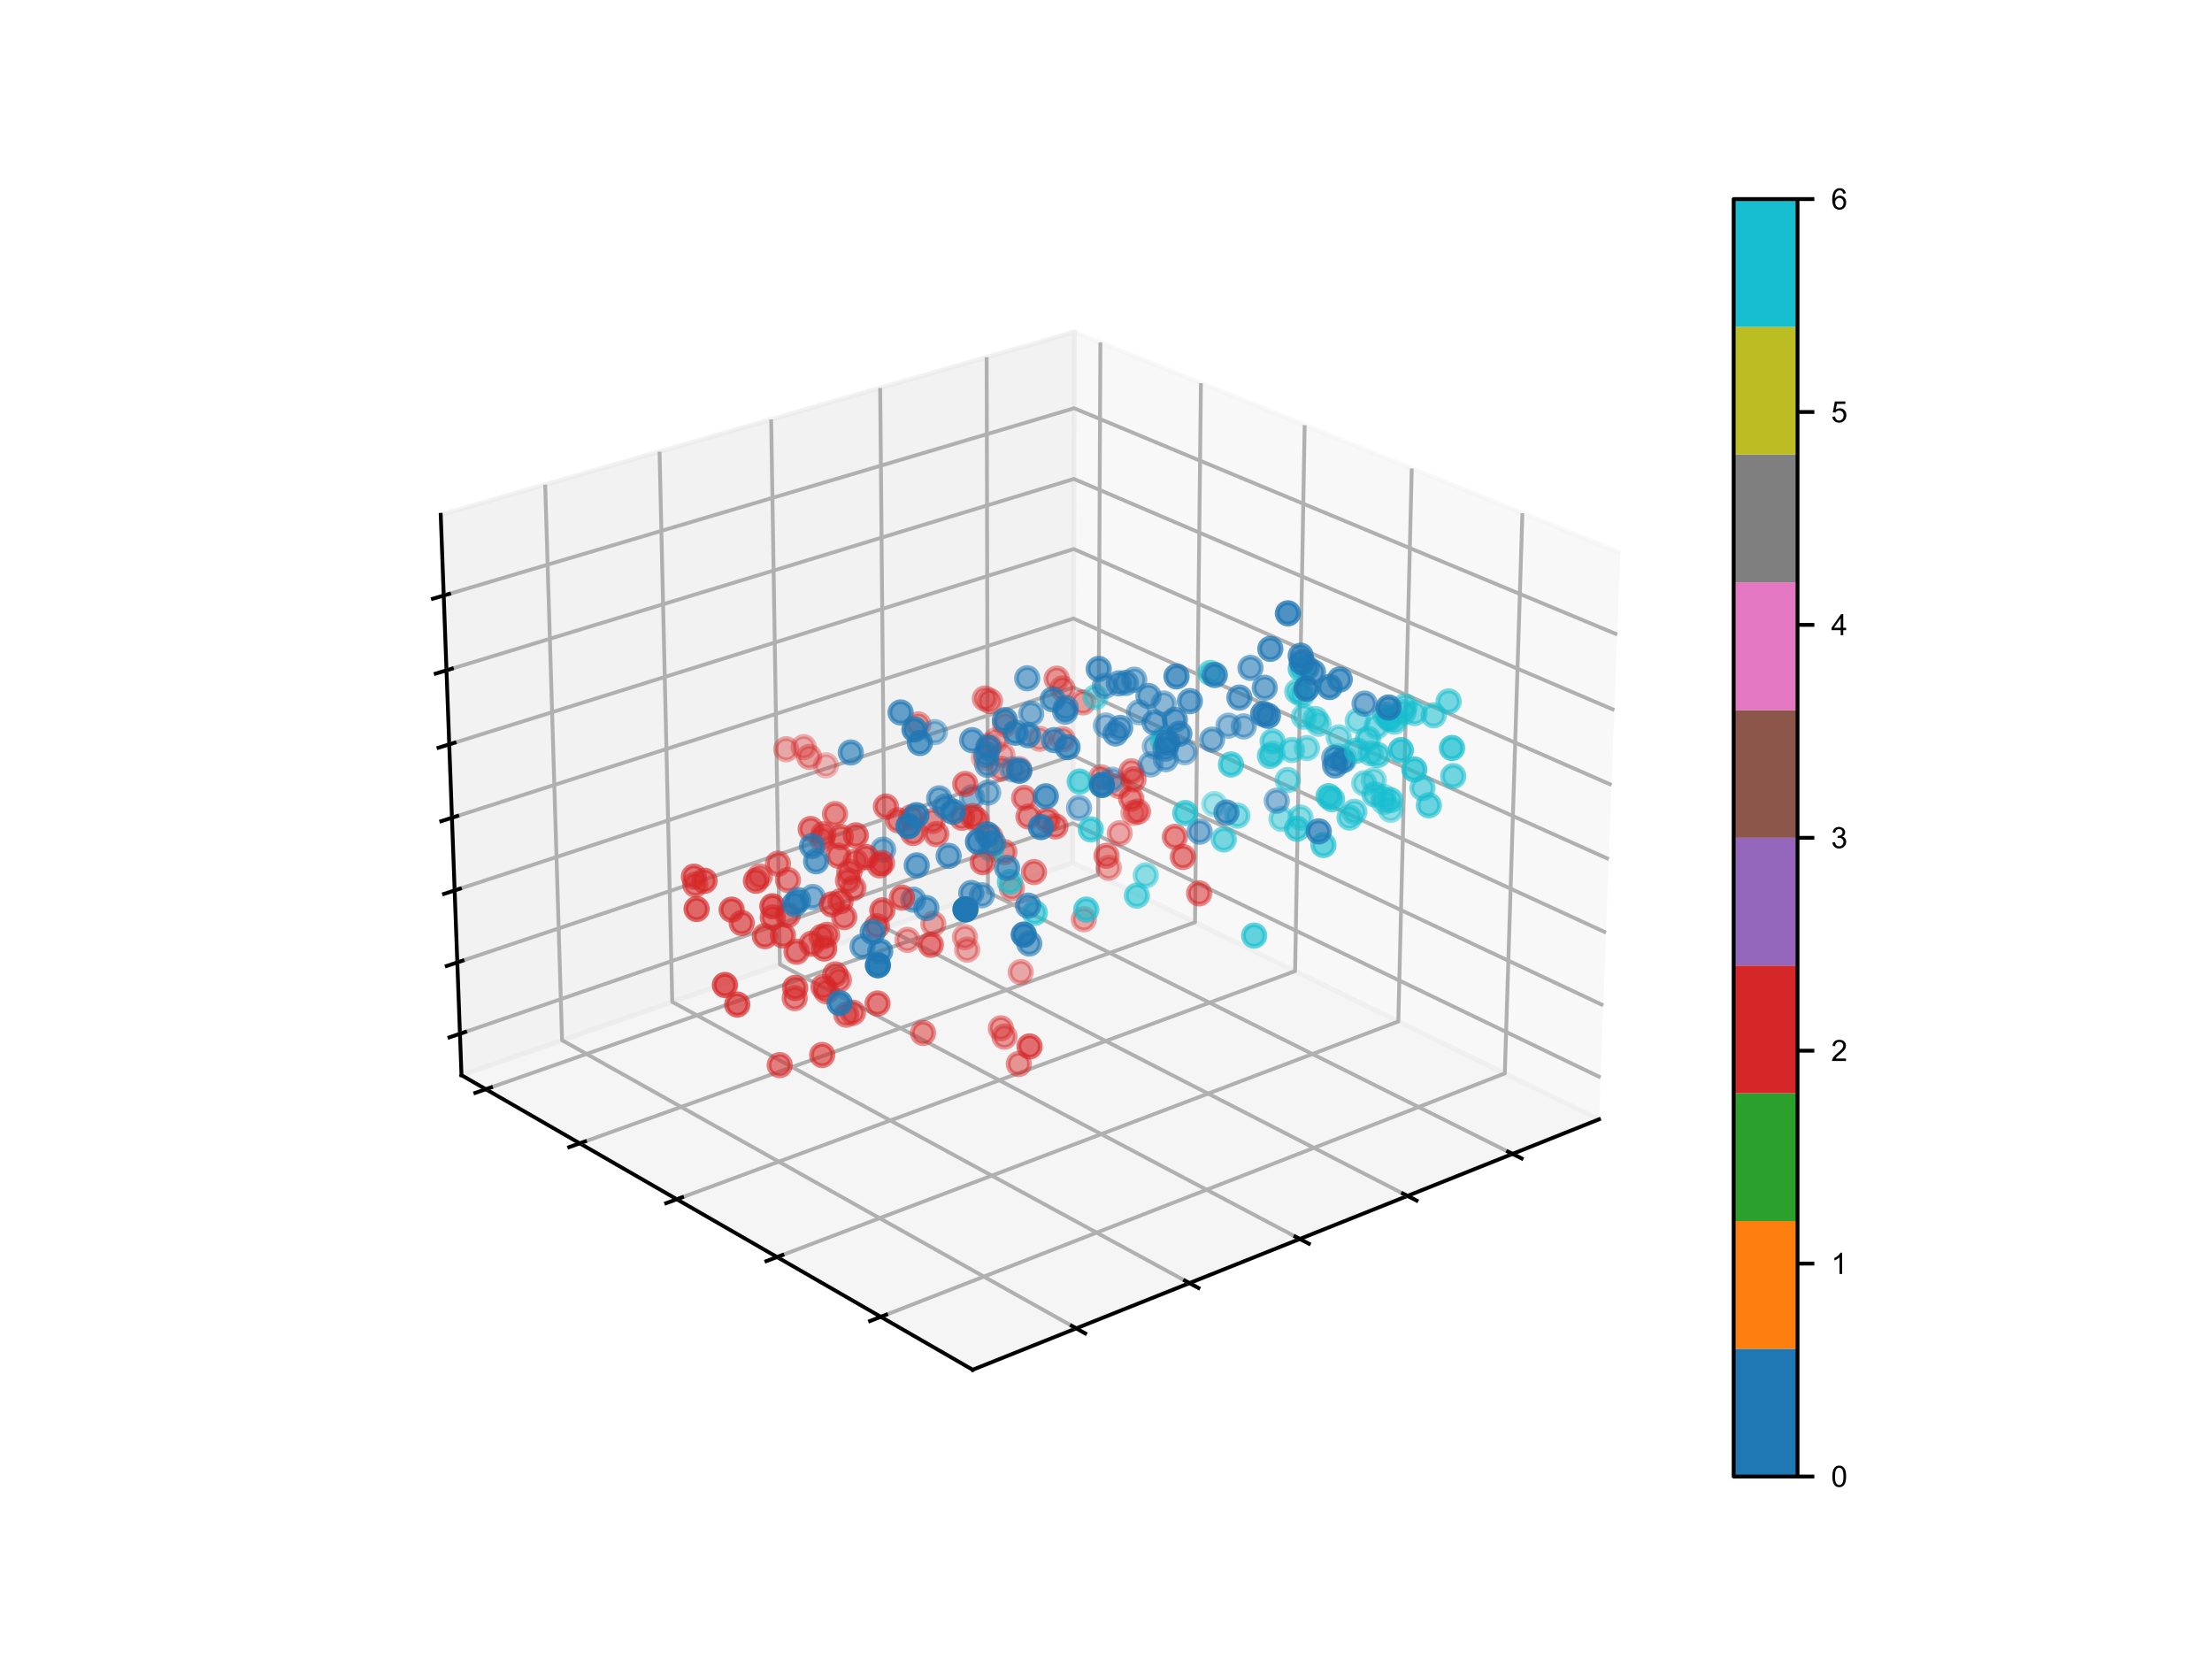 <?xml version="1.0" encoding="utf-8" standalone="no"?>
<!DOCTYPE svg PUBLIC "-//W3C//DTD SVG 1.1//EN"
  "http://www.w3.org/Graphics/SVG/1.1/DTD/svg11.dtd">
<svg xmlns:xlink="http://www.w3.org/1999/xlink" width="460.8pt" height="345.6pt" viewBox="0 0 460.8 345.6" xmlns="http://www.w3.org/2000/svg" version="1.1">
 <defs>
  <style type="text/css">*{stroke-linejoin: round; stroke-linecap: butt}</style>
 </defs>
 <g id="figure_1">
  <g id="patch_1">
   <path d="M 0 345.6 
L 460.8 345.6 
L 460.8 0 
L 0 0 
z
" style="fill: #ffffff"/>
  </g>
  <g id="patch_2">
   <path d="M 77.184 307.584 
L 343.296 307.584 
L 343.296 41.472 
L 77.184 41.472 
z
" style="fill: #ffffff"/>
  </g>
  <g id="pane3d_1">
   <g id="patch_3">
    <path d="M 333.096 233.176 
L 223.476 179.702 
L 223.807 69.153 
L 337.538 115.174 
" style="fill: #f2f2f2; opacity: 0.5; stroke: #f2f2f2; stroke-linejoin: miter"/>
   </g>
  </g>
  <g id="pane3d_2">
   <g id="patch_4">
    <path d="M 96.136 223.985 
L 223.476 179.702 
L 223.807 69.153 
L 91.812 107.245 
" style="fill: #e6e6e6; opacity: 0.5; stroke: #e6e6e6; stroke-linejoin: miter"/>
   </g>
  </g>
  <g id="pane3d_3">
   <g id="patch_5">
    <path d="M 202.628 285.347 
L 333.096 233.176 
L 223.476 179.702 
L 96.136 223.985 
" style="fill: #ececec; opacity: 0.5; stroke: #ececec; stroke-linejoin: miter"/>
   </g>
  </g>
  <g id="axis3d_1">
   <g id="line2d_1">
    <path d="M 333.096 233.176 
L 202.628 285.347 
" style="fill: none; stroke: #000000; stroke-width: 0.8; stroke-linecap: square"/>
   </g>
   <g id="Line3DCollection_1">
    <path d="M 224.197 276.722 
L 117.089 216.698 
L 113.573 100.965 
" style="fill: none; stroke: #b0b0b0; stroke-width: 0.8"/>
    <path d="M 247.781 267.291 
L 140.045 208.716 
L 137.396 94.091 
" style="fill: none; stroke: #b0b0b0; stroke-width: 0.8"/>
    <path d="M 270.777 258.096 
L 162.472 200.916 
L 160.65 87.38 
" style="fill: none; stroke: #b0b0b0; stroke-width: 0.8"/>
    <path d="M 293.206 249.127 
L 184.39 193.294 
L 183.358 80.826 
" style="fill: none; stroke: #b0b0b0; stroke-width: 0.8"/>
    <path d="M 315.089 240.377 
L 205.815 185.844 
L 205.537 74.426 
" style="fill: none; stroke: #b0b0b0; stroke-width: 0.8"/>
   </g>
   <g id="xtick_1">
    <g id="line2d_2">
     <path d="M 223.266 276.2 
L 226.063 277.768 
" style="fill: none; stroke: #000000; stroke-width: 0.8; stroke-linecap: square"/>
    </g>
   </g>
   <g id="xtick_2">
    <g id="line2d_3">
     <path d="M 246.846 266.783 
L 249.657 268.311 
" style="fill: none; stroke: #000000; stroke-width: 0.8; stroke-linecap: square"/>
    </g>
   </g>
   <g id="xtick_3">
    <g id="line2d_4">
     <path d="M 269.838 257.6 
L 272.66 259.09 
" style="fill: none; stroke: #000000; stroke-width: 0.8; stroke-linecap: square"/>
    </g>
   </g>
   <g id="xtick_4">
    <g id="line2d_5">
     <path d="M 292.263 248.643 
L 295.096 250.097 
" style="fill: none; stroke: #000000; stroke-width: 0.8; stroke-linecap: square"/>
    </g>
   </g>
   <g id="xtick_5">
    <g id="line2d_6">
     <path d="M 314.143 239.904 
L 316.985 241.323 
" style="fill: none; stroke: #000000; stroke-width: 0.8; stroke-linecap: square"/>
    </g>
   </g>
  </g>
  <g id="axis3d_2">
   <g id="line2d_7">
    <path d="M 96.136 223.985 
L 202.628 285.347 
" style="fill: none; stroke: #000000; stroke-width: 0.8; stroke-linecap: square"/>
   </g>
   <g id="Line3DCollection_2">
    <path d="M 317.14 106.92 
L 313.481 223.607 
L 183.484 274.316 
" style="fill: none; stroke: #b0b0b0; stroke-width: 0.8"/>
    <path d="M 294.095 97.595 
L 291.297 212.786 
L 161.88 261.868 
" style="fill: none; stroke: #b0b0b0; stroke-width: 0.8"/>
    <path d="M 271.784 88.567 
L 269.795 202.297 
L 140.987 249.829 
" style="fill: none; stroke: #b0b0b0; stroke-width: 0.8"/>
    <path d="M 250.173 79.822 
L 248.944 192.126 
L 120.77 238.18 
" style="fill: none; stroke: #b0b0b0; stroke-width: 0.8"/>
    <path d="M 229.228 71.347 
L 228.715 182.258 
L 101.198 226.902 
" style="fill: none; stroke: #b0b0b0; stroke-width: 0.8"/>
   </g>
   <g id="xtick_6">
    <g id="line2d_8">
     <path d="M 184.599 273.881 
L 181.249 275.188 
" style="fill: none; stroke: #000000; stroke-width: 0.8; stroke-linecap: square"/>
    </g>
   </g>
   <g id="xtick_7">
    <g id="line2d_9">
     <path d="M 162.989 261.447 
L 159.657 262.71 
" style="fill: none; stroke: #000000; stroke-width: 0.8; stroke-linecap: square"/>
    </g>
   </g>
   <g id="xtick_8">
    <g id="line2d_10">
     <path d="M 142.089 249.422 
L 138.777 250.644 
" style="fill: none; stroke: #000000; stroke-width: 0.8; stroke-linecap: square"/>
    </g>
   </g>
   <g id="xtick_9">
    <g id="line2d_11">
     <path d="M 121.866 237.786 
L 118.574 238.969 
" style="fill: none; stroke: #000000; stroke-width: 0.8; stroke-linecap: square"/>
    </g>
   </g>
   <g id="xtick_10">
    <g id="line2d_12">
     <path d="M 102.287 226.521 
L 99.016 227.666 
" style="fill: none; stroke: #000000; stroke-width: 0.8; stroke-linecap: square"/>
    </g>
   </g>
  </g>
  <g id="axis3d_3">
   <g id="line2d_13">
    <path d="M 96.136 223.985 
L 91.812 107.245 
" style="fill: none; stroke: #000000; stroke-width: 0.8; stroke-linecap: square"/>
   </g>
   <g id="Line3DCollection_3">
    <path d="M 95.816 215.35 
L 223.501 171.507 
L 333.425 224.452 
" style="fill: none; stroke: #b0b0b0; stroke-width: 0.8"/>
    <path d="M 95.265 200.49 
L 223.543 157.411 
L 333.99 209.436 
" style="fill: none; stroke: #b0b0b0; stroke-width: 0.8"/>
    <path d="M 94.71 185.49 
L 223.585 143.191 
L 334.561 194.277 
" style="fill: none; stroke: #b0b0b0; stroke-width: 0.8"/>
    <path d="M 94.149 170.349 
L 223.628 128.846 
L 335.136 178.974 
" style="fill: none; stroke: #b0b0b0; stroke-width: 0.8"/>
    <path d="M 93.583 155.065 
L 223.671 114.374 
L 335.718 163.524 
" style="fill: none; stroke: #b0b0b0; stroke-width: 0.8"/>
    <path d="M 93.011 139.635 
L 223.715 99.774 
L 336.305 147.925 
" style="fill: none; stroke: #b0b0b0; stroke-width: 0.8"/>
    <path d="M 92.435 124.058 
L 223.759 85.043 
L 336.898 132.176 
" style="fill: none; stroke: #b0b0b0; stroke-width: 0.8"/>
   </g>
   <g id="xtick_11">
    <g id="line2d_14">
     <path d="M 96.907 214.976 
L 93.631 216.1 
" style="fill: none; stroke: #000000; stroke-width: 0.8; stroke-linecap: square"/>
    </g>
   </g>
   <g id="xtick_12">
    <g id="line2d_15">
     <path d="M 96.362 200.122 
L 93.07 201.227 
" style="fill: none; stroke: #000000; stroke-width: 0.8; stroke-linecap: square"/>
    </g>
   </g>
   <g id="xtick_13">
    <g id="line2d_16">
     <path d="M 95.811 185.128 
L 92.503 186.214 
" style="fill: none; stroke: #000000; stroke-width: 0.8; stroke-linecap: square"/>
    </g>
   </g>
   <g id="xtick_14">
    <g id="line2d_17">
     <path d="M 95.256 169.994 
L 91.931 171.06 
" style="fill: none; stroke: #000000; stroke-width: 0.8; stroke-linecap: square"/>
    </g>
   </g>
   <g id="xtick_15">
    <g id="line2d_18">
     <path d="M 94.696 154.717 
L 91.354 155.762 
" style="fill: none; stroke: #000000; stroke-width: 0.8; stroke-linecap: square"/>
    </g>
   </g>
   <g id="xtick_16">
    <g id="line2d_19">
     <path d="M 94.13 139.294 
L 90.771 140.319 
" style="fill: none; stroke: #000000; stroke-width: 0.8; stroke-linecap: square"/>
    </g>
   </g>
   <g id="xtick_17">
    <g id="line2d_20">
     <path d="M 93.558 123.725 
L 90.183 124.727 
" style="fill: none; stroke: #000000; stroke-width: 0.8; stroke-linecap: square"/>
    </g>
   </g>
  </g>
  <g id="axes_1">
   <g id="Path3DCollection_1">
    <defs>
     <path id="C0_0_0adfee1e1d" d="M 0 2.236 
C 0.593 2.236 1.162 2 1.581 1.581 
C 2 1.162 2.236 0.593 2.236 -0 
C 2.236 -0.593 2 -1.162 1.581 -1.581 
C 1.162 -2 0.593 -2.236 0 -2.236 
C -0.593 -2.236 -1.162 -2 -1.581 -1.581 
C -2 -1.162 -2.236 -0.593 -2.236 0 
C -2.236 0.593 -2 1.162 -1.581 1.581 
C -1.162 2 -0.593 2.236 0 2.236 
z
"/>
    </defs>
    <g clip-path="url(#pf6460dca0e)">
     <use xlink:href="#C0_0_0adfee1e1d" x="172.055" y="159.431" style="fill: #d62728; fill-opacity: 0.3; stroke: #d62728; stroke-opacity: 0.3"/>
    </g>
    <g clip-path="url(#pf6460dca0e)">
     <use xlink:href="#C0_0_0adfee1e1d" x="204.981" y="157.888" style="fill: #d62728; fill-opacity: 0.335; stroke: #d62728; stroke-opacity: 0.335"/>
    </g>
    <g clip-path="url(#pf6460dca0e)">
     <use xlink:href="#C0_0_0adfee1e1d" x="208.832" y="157.266" style="fill: #d62728; fill-opacity: 0.344; stroke: #d62728; stroke-opacity: 0.344"/>
    </g>
    <g clip-path="url(#pf6460dca0e)">
     <use xlink:href="#C0_0_0adfee1e1d" x="207.475" y="154.203" style="fill: #d62728; fill-opacity: 0.349; stroke: #d62728; stroke-opacity: 0.349"/>
    </g>
    <g clip-path="url(#pf6460dca0e)">
     <use xlink:href="#C0_0_0adfee1e1d" x="167.428" y="155.653" style="fill: #d62728; fill-opacity: 0.352; stroke: #d62728; stroke-opacity: 0.352"/>
    </g>
    <g clip-path="url(#pf6460dca0e)">
     <use xlink:href="#C0_0_0adfee1e1d" x="206.008" y="155.348" style="fill: #d62728; fill-opacity: 0.352; stroke: #d62728; stroke-opacity: 0.352"/>
    </g>
    <g clip-path="url(#pf6460dca0e)">
     <use xlink:href="#C0_0_0adfee1e1d" x="216.551" y="153.894" style="fill: #d62728; fill-opacity: 0.366; stroke: #d62728; stroke-opacity: 0.366"/>
    </g>
    <g clip-path="url(#pf6460dca0e)">
     <use xlink:href="#C0_0_0adfee1e1d" x="163.782" y="156.079" style="fill: #d62728; fill-opacity: 0.37; stroke: #d62728; stroke-opacity: 0.37"/>
    </g>
    <g clip-path="url(#pf6460dca0e)">
     <use xlink:href="#C0_0_0adfee1e1d" x="201.484" y="197.831" style="fill: #d62728; fill-opacity: 0.381; stroke: #d62728; stroke-opacity: 0.381"/>
    </g>
    <g clip-path="url(#pf6460dca0e)">
     <use xlink:href="#C0_0_0adfee1e1d" x="212.627" y="202.504" style="fill: #d62728; fill-opacity: 0.381; stroke: #d62728; stroke-opacity: 0.381"/>
    </g>
    <g clip-path="url(#pf6460dca0e)">
     <use xlink:href="#C0_0_0adfee1e1d" x="212.289" y="160.196" style="fill: #d62728; fill-opacity: 0.384; stroke: #d62728; stroke-opacity: 0.384"/>
    </g>
    <g clip-path="url(#pf6460dca0e)">
     <use xlink:href="#C0_0_0adfee1e1d" x="209.367" y="150.957" style="fill: #d62728; fill-opacity: 0.385; stroke: #d62728; stroke-opacity: 0.385"/>
    </g>
    <g clip-path="url(#pf6460dca0e)">
     <use xlink:href="#C0_0_0adfee1e1d" x="252.953" y="167.507" style="fill: #17becf; fill-opacity: 0.385; stroke: #17becf; stroke-opacity: 0.385"/>
    </g>
    <g clip-path="url(#pf6460dca0e)">
     <use xlink:href="#C0_0_0adfee1e1d" x="236.123" y="169.329" style="fill: #d62728; fill-opacity: 0.387; stroke: #d62728; stroke-opacity: 0.387"/>
    </g>
    <g clip-path="url(#pf6460dca0e)">
     <use xlink:href="#C0_0_0adfee1e1d" x="230.978" y="180.764" style="fill: #d62728; fill-opacity: 0.39; stroke: #d62728; stroke-opacity: 0.39"/>
    </g>
    <g clip-path="url(#pf6460dca0e)">
     <use xlink:href="#C0_0_0adfee1e1d" x="201.009" y="195.218" style="fill: #d62728; fill-opacity: 0.394; stroke: #d62728; stroke-opacity: 0.394"/>
    </g>
    <g clip-path="url(#pf6460dca0e)">
     <use xlink:href="#C0_0_0adfee1e1d" x="225.779" y="191.495" style="fill: #d62728; fill-opacity: 0.398; stroke: #d62728; stroke-opacity: 0.398"/>
    </g>
    <g clip-path="url(#pf6460dca0e)">
     <use xlink:href="#C0_0_0adfee1e1d" x="233.247" y="173.577" style="fill: #d62728; fill-opacity: 0.399; stroke: #d62728; stroke-opacity: 0.399"/>
    </g>
    <g clip-path="url(#pf6460dca0e)">
     <use xlink:href="#C0_0_0adfee1e1d" x="189.052" y="195.802" style="fill: #d62728; fill-opacity: 0.401; stroke: #d62728; stroke-opacity: 0.401"/>
    </g>
    <g clip-path="url(#pf6460dca0e)">
     <use xlink:href="#C0_0_0adfee1e1d" x="168.573" y="157.685" style="fill: #d62728; fill-opacity: 0.409; stroke: #d62728; stroke-opacity: 0.409"/>
    </g>
    <g clip-path="url(#pf6460dca0e)">
     <use xlink:href="#C0_0_0adfee1e1d" x="221.368" y="153.968" style="fill: #d62728; fill-opacity: 0.413; stroke: #d62728; stroke-opacity: 0.413"/>
    </g>
    <g clip-path="url(#pf6460dca0e)">
     <use xlink:href="#C0_0_0adfee1e1d" x="194.422" y="192.45" style="fill: #d62728; fill-opacity: 0.416; stroke: #d62728; stroke-opacity: 0.416"/>
    </g>
    <g clip-path="url(#pf6460dca0e)">
     <use xlink:href="#C0_0_0adfee1e1d" x="208.522" y="160.139" style="fill: #d62728; fill-opacity: 0.43; stroke: #d62728; stroke-opacity: 0.43"/>
    </g>
    <g clip-path="url(#pf6460dca0e)">
     <use xlink:href="#C0_0_0adfee1e1d" x="229.394" y="161.937" style="fill: #d62728; fill-opacity: 0.43; stroke: #d62728; stroke-opacity: 0.43"/>
    </g>
    <g clip-path="url(#pf6460dca0e)">
     <use xlink:href="#C0_0_0adfee1e1d" x="191.296" y="150.912" style="fill: #d62728; fill-opacity: 0.437; stroke: #d62728; stroke-opacity: 0.437"/>
    </g>
    <g clip-path="url(#pf6460dca0e)">
     <use xlink:href="#C0_0_0adfee1e1d" x="225.609" y="146.323" style="fill: #d62728; fill-opacity: 0.439; stroke: #d62728; stroke-opacity: 0.439"/>
    </g>
    <g clip-path="url(#pf6460dca0e)">
     <use xlink:href="#C0_0_0adfee1e1d" x="265.132" y="156.998" style="fill: #17becf; fill-opacity: 0.441; stroke: #17becf; stroke-opacity: 0.441"/>
    </g>
    <g clip-path="url(#pf6460dca0e)">
     <use xlink:href="#C0_0_0adfee1e1d" x="210.784" y="185.018" style="fill: #d62728; fill-opacity: 0.444; stroke: #d62728; stroke-opacity: 0.444"/>
    </g>
    <g clip-path="url(#pf6460dca0e)">
     <use xlink:href="#C0_0_0adfee1e1d" x="221.338" y="143.43" style="fill: #d62728; fill-opacity: 0.444; stroke: #d62728; stroke-opacity: 0.444"/>
    </g>
    <g clip-path="url(#pf6460dca0e)">
     <use xlink:href="#C0_0_0adfee1e1d" x="240.567" y="155.515" style="fill: #1f77b4; fill-opacity: 0.444; stroke: #1f77b4; stroke-opacity: 0.444"/>
    </g>
    <g clip-path="url(#pf6460dca0e)">
     <use xlink:href="#C0_0_0adfee1e1d" x="205.167" y="145.512" style="fill: #d62728; fill-opacity: 0.446; stroke: #d62728; stroke-opacity: 0.446"/>
    </g>
    <g clip-path="url(#pf6460dca0e)">
     <use xlink:href="#C0_0_0adfee1e1d" x="233.113" y="163.742" style="fill: #d62728; fill-opacity: 0.447; stroke: #d62728; stroke-opacity: 0.447"/>
    </g>
    <g clip-path="url(#pf6460dca0e)">
     <use xlink:href="#C0_0_0adfee1e1d" x="278.676" y="157.554" style="fill: #17becf; fill-opacity: 0.447; stroke: #17becf; stroke-opacity: 0.447"/>
    </g>
    <g clip-path="url(#pf6460dca0e)">
     <use xlink:href="#C0_0_0adfee1e1d" x="210.902" y="160.268" style="fill: #1f77b4; fill-opacity: 0.448; stroke: #1f77b4; stroke-opacity: 0.448"/>
    </g>
    <g clip-path="url(#pf6460dca0e)">
     <use xlink:href="#C0_0_0adfee1e1d" x="231.711" y="162.437" style="fill: #1f77b4; fill-opacity: 0.45; stroke: #1f77b4; stroke-opacity: 0.45"/>
    </g>
    <g clip-path="url(#pf6460dca0e)">
     <use xlink:href="#C0_0_0adfee1e1d" x="194.744" y="152.507" style="fill: #1f77b4; fill-opacity: 0.453; stroke: #1f77b4; stroke-opacity: 0.453"/>
    </g>
    <g clip-path="url(#pf6460dca0e)">
     <use xlink:href="#C0_0_0adfee1e1d" x="209.255" y="215.945" style="fill: #d62728; fill-opacity: 0.455; stroke: #d62728; stroke-opacity: 0.455"/>
    </g>
    <g clip-path="url(#pf6460dca0e)">
     <use xlink:href="#C0_0_0adfee1e1d" x="288.187" y="165.984" style="fill: #17becf; fill-opacity: 0.455; stroke: #17becf; stroke-opacity: 0.455"/>
    </g>
    <g clip-path="url(#pf6460dca0e)">
     <use xlink:href="#C0_0_0adfee1e1d" x="206.227" y="146.039" style="fill: #d62728; fill-opacity: 0.456; stroke: #d62728; stroke-opacity: 0.456"/>
    </g>
    <g clip-path="url(#pf6460dca0e)">
     <use xlink:href="#C0_0_0adfee1e1d" x="286.182" y="162.52" style="fill: #17becf; fill-opacity: 0.458; stroke: #17becf; stroke-opacity: 0.458"/>
    </g>
    <g clip-path="url(#pf6460dca0e)">
     <use xlink:href="#C0_0_0adfee1e1d" x="289.69" y="168.701" style="fill: #17becf; fill-opacity: 0.46; stroke: #17becf; stroke-opacity: 0.46"/>
    </g>
    <g clip-path="url(#pf6460dca0e)">
     <use xlink:href="#C0_0_0adfee1e1d" x="280.096" y="158.168" style="fill: #17becf; fill-opacity: 0.461; stroke: #17becf; stroke-opacity: 0.461"/>
    </g>
    <g clip-path="url(#pf6460dca0e)">
     <use xlink:href="#C0_0_0adfee1e1d" x="246.776" y="156.708" style="fill: #1f77b4; fill-opacity: 0.463; stroke: #1f77b4; stroke-opacity: 0.463"/>
    </g>
    <g clip-path="url(#pf6460dca0e)">
     <use xlink:href="#C0_0_0adfee1e1d" x="266.948" y="170.581" style="fill: #17becf; fill-opacity: 0.466; stroke: #17becf; stroke-opacity: 0.466"/>
    </g>
    <g clip-path="url(#pf6460dca0e)">
     <use xlink:href="#C0_0_0adfee1e1d" x="220.119" y="141.381" style="fill: #d62728; fill-opacity: 0.466; stroke: #d62728; stroke-opacity: 0.466"/>
    </g>
    <g clip-path="url(#pf6460dca0e)">
     <use xlink:href="#C0_0_0adfee1e1d" x="208.502" y="214.22" style="fill: #d62728; fill-opacity: 0.467; stroke: #d62728; stroke-opacity: 0.467"/>
    </g>
    <g clip-path="url(#pf6460dca0e)">
     <use xlink:href="#C0_0_0adfee1e1d" x="237.274" y="148.377" style="fill: #1f77b4; fill-opacity: 0.469; stroke: #1f77b4; stroke-opacity: 0.469"/>
    </g>
    <g clip-path="url(#pf6460dca0e)">
     <use xlink:href="#C0_0_0adfee1e1d" x="235.699" y="160.685" style="fill: #d62728; fill-opacity: 0.47; stroke: #d62728; stroke-opacity: 0.47"/>
    </g>
    <g clip-path="url(#pf6460dca0e)">
     <use xlink:href="#C0_0_0adfee1e1d" x="238.682" y="182.35" style="fill: #17becf; fill-opacity: 0.473; stroke: #17becf; stroke-opacity: 0.473"/>
    </g>
    <g clip-path="url(#pf6460dca0e)">
     <use xlink:href="#C0_0_0adfee1e1d" x="212.236" y="221.634" style="fill: #d62728; fill-opacity: 0.473; stroke: #d62728; stroke-opacity: 0.473"/>
    </g>
    <g clip-path="url(#pf6460dca0e)">
     <use xlink:href="#C0_0_0adfee1e1d" x="284.194" y="163.173" style="fill: #17becf; fill-opacity: 0.475; stroke: #17becf; stroke-opacity: 0.475"/>
    </g>
    <g clip-path="url(#pf6460dca0e)">
     <use xlink:href="#C0_0_0adfee1e1d" x="230.379" y="151.14" style="fill: #1f77b4; fill-opacity: 0.476; stroke: #1f77b4; stroke-opacity: 0.476"/>
    </g>
    <g clip-path="url(#pf6460dca0e)">
     <use xlink:href="#C0_0_0adfee1e1d" x="278.894" y="153.608" style="fill: #17becf; fill-opacity: 0.477; stroke: #17becf; stroke-opacity: 0.477"/>
    </g>
    <g clip-path="url(#pf6460dca0e)">
     <use xlink:href="#C0_0_0adfee1e1d" x="202.509" y="166.087" style="fill: #1f77b4; fill-opacity: 0.478; stroke: #1f77b4; stroke-opacity: 0.478"/>
    </g>
    <g clip-path="url(#pf6460dca0e)">
     <use xlink:href="#C0_0_0adfee1e1d" x="255.917" y="151.169" style="fill: #1f77b4; fill-opacity: 0.479; stroke: #1f77b4; stroke-opacity: 0.479"/>
    </g>
    <g clip-path="url(#pf6460dca0e)">
     <use xlink:href="#C0_0_0adfee1e1d" x="288.284" y="167.061" style="fill: #17becf; fill-opacity: 0.48; stroke: #17becf; stroke-opacity: 0.48"/>
    </g>
    <g clip-path="url(#pf6460dca0e)">
     <use xlink:href="#C0_0_0adfee1e1d" x="239.671" y="159.246" style="fill: #1f77b4; fill-opacity: 0.481; stroke: #1f77b4; stroke-opacity: 0.481"/>
    </g>
    <g clip-path="url(#pf6460dca0e)">
     <use xlink:href="#C0_0_0adfee1e1d" x="203.469" y="170.799" style="fill: #d62728; fill-opacity: 0.483; stroke: #d62728; stroke-opacity: 0.483"/>
    </g>
    <g clip-path="url(#pf6460dca0e)">
     <use xlink:href="#C0_0_0adfee1e1d" x="274.673" y="150.77" style="fill: #17becf; fill-opacity: 0.483; stroke: #17becf; stroke-opacity: 0.483"/>
    </g>
    <g clip-path="url(#pf6460dca0e)">
     <use xlink:href="#C0_0_0adfee1e1d" x="224.788" y="168.295" style="fill: #1f77b4; fill-opacity: 0.484; stroke: #1f77b4; stroke-opacity: 0.484"/>
    </g>
    <g clip-path="url(#pf6460dca0e)">
     <use xlink:href="#C0_0_0adfee1e1d" x="228.19" y="145.23" style="fill: #17becf; fill-opacity: 0.484; stroke: #17becf; stroke-opacity: 0.484"/>
    </g>
    <g clip-path="url(#pf6460dca0e)">
     <use xlink:href="#C0_0_0adfee1e1d" x="272.263" y="155.835" style="fill: #17becf; fill-opacity: 0.486; stroke: #17becf; stroke-opacity: 0.486"/>
    </g>
    <g clip-path="url(#pf6460dca0e)">
     <use xlink:href="#C0_0_0adfee1e1d" x="270.922" y="170.319" style="fill: #17becf; fill-opacity: 0.488; stroke: #17becf; stroke-opacity: 0.488"/>
    </g>
    <g clip-path="url(#pf6460dca0e)">
     <use xlink:href="#C0_0_0adfee1e1d" x="265.974" y="166.813" style="fill: #1f77b4; fill-opacity: 0.49; stroke: #1f77b4; stroke-opacity: 0.49"/>
    </g>
    <g clip-path="url(#pf6460dca0e)">
     <use xlink:href="#C0_0_0adfee1e1d" x="206.291" y="174.326" style="fill: #d62728; fill-opacity: 0.491; stroke: #d62728; stroke-opacity: 0.491"/>
    </g>
    <g clip-path="url(#pf6460dca0e)">
     <use xlink:href="#C0_0_0adfee1e1d" x="209.231" y="177.511" style="fill: #d62728; fill-opacity: 0.492; stroke: #d62728; stroke-opacity: 0.492"/>
    </g>
    <g clip-path="url(#pf6460dca0e)">
     <use xlink:href="#C0_0_0adfee1e1d" x="282.844" y="150.136" style="fill: #17becf; fill-opacity: 0.492; stroke: #17becf; stroke-opacity: 0.492"/>
    </g>
    <g clip-path="url(#pf6460dca0e)">
     <use xlink:href="#C0_0_0adfee1e1d" x="192.292" y="215.179" style="fill: #d62728; fill-opacity: 0.494; stroke: #d62728; stroke-opacity: 0.494"/>
    </g>
    <g clip-path="url(#pf6460dca0e)">
     <use xlink:href="#C0_0_0adfee1e1d" x="194.265" y="171.035" style="fill: #d62728; fill-opacity: 0.495; stroke: #d62728; stroke-opacity: 0.495"/>
    </g>
    <g clip-path="url(#pf6460dca0e)">
     <use xlink:href="#C0_0_0adfee1e1d" x="242.412" y="146.552" style="fill: #1f77b4; fill-opacity: 0.497; stroke: #1f77b4; stroke-opacity: 0.497"/>
    </g>
    <g clip-path="url(#pf6460dca0e)">
     <use xlink:href="#C0_0_0adfee1e1d" x="236.134" y="162.363" style="fill: #d62728; fill-opacity: 0.497; stroke: #d62728; stroke-opacity: 0.497"/>
    </g>
    <g clip-path="url(#pf6460dca0e)">
     <use xlink:href="#C0_0_0adfee1e1d" x="268.255" y="162.489" style="fill: #17becf; fill-opacity: 0.497; stroke: #17becf; stroke-opacity: 0.497"/>
    </g>
    <g clip-path="url(#pf6460dca0e)">
     <use xlink:href="#C0_0_0adfee1e1d" x="271.624" y="149.289" style="fill: #17becf; fill-opacity: 0.501; stroke: #17becf; stroke-opacity: 0.501"/>
    </g>
    <g clip-path="url(#pf6460dca0e)">
     <use xlink:href="#C0_0_0adfee1e1d" x="213.346" y="166.221" style="fill: #d62728; fill-opacity: 0.501; stroke: #d62728; stroke-opacity: 0.501"/>
    </g>
    <g clip-path="url(#pf6460dca0e)">
     <use xlink:href="#C0_0_0adfee1e1d" x="178.237" y="179.428" style="fill: #d62728; fill-opacity: 0.504; stroke: #d62728; stroke-opacity: 0.504"/>
    </g>
    <g clip-path="url(#pf6460dca0e)">
     <use xlink:href="#C0_0_0adfee1e1d" x="158.283" y="182.585" style="fill: #d62728; fill-opacity: 0.505; stroke: #d62728; stroke-opacity: 0.505"/>
    </g>
    <g clip-path="url(#pf6460dca0e)">
     <use xlink:href="#C0_0_0adfee1e1d" x="189.807" y="170.247" style="fill: #d62728; fill-opacity: 0.505; stroke: #d62728; stroke-opacity: 0.505"/>
    </g>
    <g clip-path="url(#pf6460dca0e)">
     <use xlink:href="#C0_0_0adfee1e1d" x="215.389" y="181.66" style="fill: #d62728; fill-opacity: 0.505; stroke: #d62728; stroke-opacity: 0.505"/>
    </g>
    <g clip-path="url(#pf6460dca0e)">
     <use xlink:href="#C0_0_0adfee1e1d" x="274.052" y="149.786" style="fill: #17becf; fill-opacity: 0.509; stroke: #17becf; stroke-opacity: 0.509"/>
    </g>
    <g clip-path="url(#pf6460dca0e)">
     <use xlink:href="#C0_0_0adfee1e1d" x="259.094" y="151.323" style="fill: #1f77b4; fill-opacity: 0.512; stroke: #1f77b4; stroke-opacity: 0.512"/>
    </g>
    <g clip-path="url(#pf6460dca0e)">
     <use xlink:href="#C0_0_0adfee1e1d" x="289.502" y="149.796" style="fill: #17becf; fill-opacity: 0.515; stroke: #17becf; stroke-opacity: 0.515"/>
    </g>
    <g clip-path="url(#pf6460dca0e)">
     <use xlink:href="#C0_0_0adfee1e1d" x="285.534" y="156.93" style="fill: #17becf; fill-opacity: 0.515; stroke: #17becf; stroke-opacity: 0.515"/>
    </g>
    <g clip-path="url(#pf6460dca0e)">
     <use xlink:href="#C0_0_0adfee1e1d" x="286.753" y="151.358" style="fill: #17becf; fill-opacity: 0.515; stroke: #17becf; stroke-opacity: 0.515"/>
    </g>
    <g clip-path="url(#pf6460dca0e)">
     <use xlink:href="#C0_0_0adfee1e1d" x="174.758" y="204.146" style="fill: #d62728; fill-opacity: 0.516; stroke: #d62728; stroke-opacity: 0.516"/>
    </g>
    <g clip-path="url(#pf6460dca0e)">
     <use xlink:href="#C0_0_0adfee1e1d" x="230.513" y="178.27" style="fill: #d62728; fill-opacity: 0.516; stroke: #d62728; stroke-opacity: 0.516"/>
    </g>
    <g clip-path="url(#pf6460dca0e)">
     <use xlink:href="#C0_0_0adfee1e1d" x="230.15" y="142.893" style="fill: #1f77b4; fill-opacity: 0.517; stroke: #1f77b4; stroke-opacity: 0.517"/>
    </g>
    <g clip-path="url(#pf6460dca0e)">
     <use xlink:href="#C0_0_0adfee1e1d" x="257.78" y="169.918" style="fill: #17becf; fill-opacity: 0.518; stroke: #17becf; stroke-opacity: 0.518"/>
    </g>
    <g clip-path="url(#pf6460dca0e)">
     <use xlink:href="#C0_0_0adfee1e1d" x="205.841" y="165.111" style="fill: #1f77b4; fill-opacity: 0.521; stroke: #1f77b4; stroke-opacity: 0.521"/>
    </g>
    <g clip-path="url(#pf6460dca0e)">
     <use xlink:href="#C0_0_0adfee1e1d" x="214.246" y="170.098" style="fill: #d62728; fill-opacity: 0.521; stroke: #d62728; stroke-opacity: 0.521"/>
    </g>
    <g clip-path="url(#pf6460dca0e)">
     <use xlink:href="#C0_0_0adfee1e1d" x="173.949" y="169.591" style="fill: #d62728; fill-opacity: 0.522; stroke: #d62728; stroke-opacity: 0.522"/>
    </g>
    <g clip-path="url(#pf6460dca0e)">
     <use xlink:href="#C0_0_0adfee1e1d" x="171.278" y="174.864" style="fill: #d62728; fill-opacity: 0.525; stroke: #d62728; stroke-opacity: 0.525"/>
    </g>
    <g clip-path="url(#pf6460dca0e)">
     <use xlink:href="#C0_0_0adfee1e1d" x="237.059" y="169.068" style="fill: #d62728; fill-opacity: 0.526; stroke: #d62728; stroke-opacity: 0.526"/>
    </g>
    <g clip-path="url(#pf6460dca0e)">
     <use xlink:href="#C0_0_0adfee1e1d" x="164.142" y="183.325" style="fill: #d62728; fill-opacity: 0.53; stroke: #d62728; stroke-opacity: 0.53"/>
    </g>
    <g clip-path="url(#pf6460dca0e)">
     <use xlink:href="#C0_0_0adfee1e1d" x="277.938" y="157.866" style="fill: #1f77b4; fill-opacity: 0.53; stroke: #1f77b4; stroke-opacity: 0.53"/>
    </g>
    <g clip-path="url(#pf6460dca0e)">
     <use xlink:href="#C0_0_0adfee1e1d" x="236.276" y="141.596" style="fill: #1f77b4; fill-opacity: 0.533; stroke: #1f77b4; stroke-opacity: 0.533"/>
    </g>
    <g clip-path="url(#pf6460dca0e)">
     <use xlink:href="#C0_0_0adfee1e1d" x="172.167" y="206.519" style="fill: #d62728; fill-opacity: 0.533; stroke: #d62728; stroke-opacity: 0.533"/>
    </g>
    <g clip-path="url(#pf6460dca0e)">
     <use xlink:href="#C0_0_0adfee1e1d" x="269.136" y="156.235" style="fill: #17becf; fill-opacity: 0.535; stroke: #17becf; stroke-opacity: 0.535"/>
    </g>
    <g clip-path="url(#pf6460dca0e)">
     <use xlink:href="#C0_0_0adfee1e1d" x="219.876" y="172.156" style="fill: #d62728; fill-opacity: 0.535; stroke: #d62728; stroke-opacity: 0.535"/>
    </g>
    <g clip-path="url(#pf6460dca0e)">
     <use xlink:href="#C0_0_0adfee1e1d" x="271.269" y="144.678" style="fill: #17becf; fill-opacity: 0.537; stroke: #17becf; stroke-opacity: 0.537"/>
    </g>
    <g clip-path="url(#pf6460dca0e)">
     <use xlink:href="#C0_0_0adfee1e1d" x="195.052" y="173.756" style="fill: #d62728; fill-opacity: 0.537; stroke: #d62728; stroke-opacity: 0.537"/>
    </g>
    <g clip-path="url(#pf6460dca0e)">
     <use xlink:href="#C0_0_0adfee1e1d" x="235.653" y="166.394" style="fill: #d62728; fill-opacity: 0.537; stroke: #d62728; stroke-opacity: 0.537"/>
    </g>
    <g clip-path="url(#pf6460dca0e)">
     <use xlink:href="#C0_0_0adfee1e1d" x="270.241" y="144.075" style="fill: #17becf; fill-opacity: 0.538; stroke: #17becf; stroke-opacity: 0.538"/>
    </g>
    <g clip-path="url(#pf6460dca0e)">
     <use xlink:href="#C0_0_0adfee1e1d" x="242.853" y="158.15" style="fill: #1f77b4; fill-opacity: 0.539; stroke: #1f77b4; stroke-opacity: 0.539"/>
    </g>
    <g clip-path="url(#pf6460dca0e)">
     <use xlink:href="#C0_0_0adfee1e1d" x="162.061" y="179.925" style="fill: #d62728; fill-opacity: 0.539; stroke: #d62728; stroke-opacity: 0.539"/>
    </g>
    <g clip-path="url(#pf6460dca0e)">
     <use xlink:href="#C0_0_0adfee1e1d" x="244.747" y="174.32" style="fill: #d62728; fill-opacity: 0.539; stroke: #d62728; stroke-opacity: 0.539"/>
    </g>
    <g clip-path="url(#pf6460dca0e)">
     <use xlink:href="#C0_0_0adfee1e1d" x="183.967" y="177.001" style="fill: #1f77b4; fill-opacity: 0.539; stroke: #1f77b4; stroke-opacity: 0.539"/>
    </g>
    <g clip-path="url(#pf6460dca0e)">
     <use xlink:href="#C0_0_0adfee1e1d" x="218.193" y="170.815" style="fill: #d62728; fill-opacity: 0.54; stroke: #d62728; stroke-opacity: 0.54"/>
    </g>
    <g clip-path="url(#pf6460dca0e)">
     <use xlink:href="#C0_0_0adfee1e1d" x="214.821" y="148.661" style="fill: #1f77b4; fill-opacity: 0.54; stroke: #1f77b4; stroke-opacity: 0.54"/>
    </g>
    <g clip-path="url(#pf6460dca0e)">
     <use xlink:href="#C0_0_0adfee1e1d" x="176.29" y="211.374" style="fill: #d62728; fill-opacity: 0.54; stroke: #d62728; stroke-opacity: 0.54"/>
    </g>
    <g clip-path="url(#pf6460dca0e)">
     <use xlink:href="#C0_0_0adfee1e1d" x="249.796" y="186.107" style="fill: #d62728; fill-opacity: 0.541; stroke: #d62728; stroke-opacity: 0.541"/>
    </g>
    <g clip-path="url(#pf6460dca0e)">
     <use xlink:href="#C0_0_0adfee1e1d" x="187.101" y="170.881" style="fill: #d62728; fill-opacity: 0.541; stroke: #d62728; stroke-opacity: 0.541"/>
    </g>
    <g clip-path="url(#pf6460dca0e)">
     <use xlink:href="#C0_0_0adfee1e1d" x="176.652" y="183.446" style="fill: #d62728; fill-opacity: 0.543; stroke: #d62728; stroke-opacity: 0.543"/>
    </g>
    <g clip-path="url(#pf6460dca0e)">
     <use xlink:href="#C0_0_0adfee1e1d" x="290.484" y="150.339" style="fill: #17becf; fill-opacity: 0.543; stroke: #17becf; stroke-opacity: 0.543"/>
    </g>
    <g clip-path="url(#pf6460dca0e)">
     <use xlink:href="#C0_0_0adfee1e1d" x="200.401" y="170.359" style="fill: #d62728; fill-opacity: 0.544; stroke: #d62728; stroke-opacity: 0.544"/>
    </g>
    <g clip-path="url(#pf6460dca0e)">
     <use xlink:href="#C0_0_0adfee1e1d" x="282.143" y="169.119" style="fill: #17becf; fill-opacity: 0.546; stroke: #17becf; stroke-opacity: 0.546"/>
    </g>
    <g clip-path="url(#pf6460dca0e)">
     <use xlink:href="#C0_0_0adfee1e1d" x="292.623" y="147.118" style="fill: #17becf; fill-opacity: 0.546; stroke: #17becf; stroke-opacity: 0.546"/>
    </g>
    <g clip-path="url(#pf6460dca0e)">
     <use xlink:href="#C0_0_0adfee1e1d" x="201.074" y="163.32" style="fill: #d62728; fill-opacity: 0.546; stroke: #d62728; stroke-opacity: 0.546"/>
    </g>
    <g clip-path="url(#pf6460dca0e)">
     <use xlink:href="#C0_0_0adfee1e1d" x="206.458" y="176.91" style="fill: #17becf; fill-opacity: 0.547; stroke: #17becf; stroke-opacity: 0.547"/>
    </g>
    <g clip-path="url(#pf6460dca0e)">
     <use xlink:href="#C0_0_0adfee1e1d" x="177.675" y="210.962" style="fill: #d62728; fill-opacity: 0.548; stroke: #d62728; stroke-opacity: 0.548"/>
    </g>
    <g clip-path="url(#pf6460dca0e)">
     <use xlink:href="#C0_0_0adfee1e1d" x="169.313" y="186.86" style="fill: #1f77b4; fill-opacity: 0.549; stroke: #1f77b4; stroke-opacity: 0.549"/>
    </g>
    <g clip-path="url(#pf6460dca0e)">
     <use xlink:href="#C0_0_0adfee1e1d" x="289.387" y="149.635" style="fill: #17becf; fill-opacity: 0.549; stroke: #17becf; stroke-opacity: 0.549"/>
    </g>
    <g clip-path="url(#pf6460dca0e)">
     <use xlink:href="#C0_0_0adfee1e1d" x="177.775" y="185.008" style="fill: #d62728; fill-opacity: 0.549; stroke: #d62728; stroke-opacity: 0.549"/>
    </g>
    <g clip-path="url(#pf6460dca0e)">
     <use xlink:href="#C0_0_0adfee1e1d" x="184.554" y="168.022" style="fill: #d62728; fill-opacity: 0.55; stroke: #d62728; stroke-opacity: 0.55"/>
    </g>
    <g clip-path="url(#pf6460dca0e)">
     <use xlink:href="#C0_0_0adfee1e1d" x="183.743" y="179.777" style="fill: #d62728; fill-opacity: 0.552; stroke: #d62728; stroke-opacity: 0.552"/>
    </g>
    <g clip-path="url(#pf6460dca0e)">
     <use xlink:href="#C0_0_0adfee1e1d" x="292.411" y="148.361" style="fill: #17becf; fill-opacity: 0.552; stroke: #17becf; stroke-opacity: 0.552"/>
    </g>
    <g clip-path="url(#pf6460dca0e)">
     <use xlink:href="#C0_0_0adfee1e1d" x="165.548" y="207.922" style="fill: #d62728; fill-opacity: 0.553; stroke: #d62728; stroke-opacity: 0.553"/>
    </g>
    <g clip-path="url(#pf6460dca0e)">
     <use xlink:href="#C0_0_0adfee1e1d" x="252.485" y="154.093" style="fill: #1f77b4; fill-opacity: 0.553; stroke: #1f77b4; stroke-opacity: 0.553"/>
    </g>
    <g clip-path="url(#pf6460dca0e)">
     <use xlink:href="#C0_0_0adfee1e1d" x="171.534" y="173.798" style="fill: #d62728; fill-opacity: 0.554; stroke: #d62728; stroke-opacity: 0.554"/>
    </g>
    <g clip-path="url(#pf6460dca0e)">
     <use xlink:href="#C0_0_0adfee1e1d" x="294.67" y="148.544" style="fill: #17becf; fill-opacity: 0.555; stroke: #17becf; stroke-opacity: 0.555"/>
    </g>
    <g clip-path="url(#pf6460dca0e)">
     <use xlink:href="#C0_0_0adfee1e1d" x="296.328" y="164.151" style="fill: #17becf; fill-opacity: 0.555; stroke: #17becf; stroke-opacity: 0.555"/>
    </g>
    <g clip-path="url(#pf6460dca0e)">
     <use xlink:href="#C0_0_0adfee1e1d" x="298.665" y="149.013" style="fill: #17becf; fill-opacity: 0.556; stroke: #17becf; stroke-opacity: 0.556"/>
    </g>
    <g clip-path="url(#pf6460dca0e)">
     <use xlink:href="#C0_0_0adfee1e1d" x="204.533" y="186.506" style="fill: #1f77b4; fill-opacity: 0.556; stroke: #1f77b4; stroke-opacity: 0.556"/>
    </g>
    <g clip-path="url(#pf6460dca0e)">
     <use xlink:href="#C0_0_0adfee1e1d" x="288.599" y="148.894" style="fill: #17becf; fill-opacity: 0.557; stroke: #17becf; stroke-opacity: 0.557"/>
    </g>
    <g clip-path="url(#pf6460dca0e)">
     <use xlink:href="#C0_0_0adfee1e1d" x="176.939" y="181.63" style="fill: #d62728; fill-opacity: 0.558; stroke: #d62728; stroke-opacity: 0.558"/>
    </g>
    <g clip-path="url(#pf6460dca0e)">
     <use xlink:href="#C0_0_0adfee1e1d" x="204.696" y="179.599" style="fill: #d62728; fill-opacity: 0.558; stroke: #d62728; stroke-opacity: 0.558"/>
    </g>
    <g clip-path="url(#pf6460dca0e)">
     <use xlink:href="#C0_0_0adfee1e1d" x="249.907" y="173.252" style="fill: #1f77b4; fill-opacity: 0.559; stroke: #1f77b4; stroke-opacity: 0.559"/>
    </g>
    <g clip-path="url(#pf6460dca0e)">
     <use xlink:href="#C0_0_0adfee1e1d" x="196.913" y="168.022" style="fill: #1f77b4; fill-opacity: 0.559; stroke: #1f77b4; stroke-opacity: 0.559"/>
    </g>
    <g clip-path="url(#pf6460dca0e)">
     <use xlink:href="#C0_0_0adfee1e1d" x="190.26" y="187.412" style="fill: #1f77b4; fill-opacity: 0.562; stroke: #1f77b4; stroke-opacity: 0.562"/>
    </g>
    <g clip-path="url(#pf6460dca0e)">
     <use xlink:href="#C0_0_0adfee1e1d" x="182.685" y="192.951" style="fill: #d62728; fill-opacity: 0.564; stroke: #d62728; stroke-opacity: 0.564"/>
    </g>
    <g clip-path="url(#pf6460dca0e)">
     <use xlink:href="#C0_0_0adfee1e1d" x="190.208" y="173.541" style="fill: #d62728; fill-opacity: 0.565; stroke: #d62728; stroke-opacity: 0.565"/>
    </g>
    <g clip-path="url(#pf6460dca0e)">
     <use xlink:href="#C0_0_0adfee1e1d" x="246.423" y="178.512" style="fill: #d62728; fill-opacity: 0.567; stroke: #d62728; stroke-opacity: 0.567"/>
    </g>
    <g clip-path="url(#pf6460dca0e)">
     <use xlink:href="#C0_0_0adfee1e1d" x="172.288" y="194.74" style="fill: #d62728; fill-opacity: 0.567; stroke: #d62728; stroke-opacity: 0.567"/>
    </g>
    <g clip-path="url(#pf6460dca0e)">
     <use xlink:href="#C0_0_0adfee1e1d" x="281.115" y="170.324" style="fill: #17becf; fill-opacity: 0.57; stroke: #17becf; stroke-opacity: 0.57"/>
    </g>
    <g clip-path="url(#pf6460dca0e)">
     <use xlink:href="#C0_0_0adfee1e1d" x="202.579" y="170.017" style="fill: #d62728; fill-opacity: 0.57; stroke: #d62728; stroke-opacity: 0.57"/>
    </g>
    <g clip-path="url(#pf6460dca0e)">
     <use xlink:href="#C0_0_0adfee1e1d" x="265.1" y="154.43" style="fill: #17becf; fill-opacity: 0.57; stroke: #17becf; stroke-opacity: 0.57"/>
    </g>
    <g clip-path="url(#pf6460dca0e)">
     <use xlink:href="#C0_0_0adfee1e1d" x="144.842" y="184.28" style="fill: #d62728; fill-opacity: 0.571; stroke: #d62728; stroke-opacity: 0.571"/>
    </g>
    <g clip-path="url(#pf6460dca0e)">
     <use xlink:href="#C0_0_0adfee1e1d" x="171.174" y="195.184" style="fill: #d62728; fill-opacity: 0.572; stroke: #d62728; stroke-opacity: 0.572"/>
    </g>
    <g clip-path="url(#pf6460dca0e)">
     <use xlink:href="#C0_0_0adfee1e1d" x="168.881" y="172.693" style="fill: #d62728; fill-opacity: 0.573; stroke: #d62728; stroke-opacity: 0.573"/>
    </g>
    <g clip-path="url(#pf6460dca0e)">
     <use xlink:href="#C0_0_0adfee1e1d" x="164.106" y="190.625" style="fill: #d62728; fill-opacity: 0.578; stroke: #d62728; stroke-opacity: 0.578"/>
    </g>
    <g clip-path="url(#pf6460dca0e)">
     <use xlink:href="#C0_0_0adfee1e1d" x="254.938" y="174.867" style="fill: #17becf; fill-opacity: 0.579; stroke: #17becf; stroke-opacity: 0.579"/>
    </g>
    <g clip-path="url(#pf6460dca0e)">
     <use xlink:href="#C0_0_0adfee1e1d" x="175.865" y="191.05" style="fill: #d62728; fill-opacity: 0.579; stroke: #d62728; stroke-opacity: 0.579"/>
    </g>
    <g clip-path="url(#pf6460dca0e)">
     <use xlink:href="#C0_0_0adfee1e1d" x="162.429" y="221.885" style="fill: #d62728; fill-opacity: 0.58; stroke: #d62728; stroke-opacity: 0.58"/>
    </g>
    <g clip-path="url(#pf6460dca0e)">
     <use xlink:href="#C0_0_0adfee1e1d" x="205.687" y="159.324" style="fill: #1f77b4; fill-opacity: 0.58; stroke: #1f77b4; stroke-opacity: 0.58"/>
    </g>
    <g clip-path="url(#pf6460dca0e)">
     <use xlink:href="#C0_0_0adfee1e1d" x="183.229" y="180.265" style="fill: #d62728; fill-opacity: 0.582; stroke: #d62728; stroke-opacity: 0.582"/>
    </g>
    <g clip-path="url(#pf6460dca0e)">
     <use xlink:href="#C0_0_0adfee1e1d" x="221.898" y="148.262" style="fill: #1f77b4; fill-opacity: 0.582; stroke: #1f77b4; stroke-opacity: 0.582"/>
    </g>
    <g clip-path="url(#pf6460dca0e)">
     <use xlink:href="#C0_0_0adfee1e1d" x="236.833" y="186.568" style="fill: #17becf; fill-opacity: 0.582; stroke: #17becf; stroke-opacity: 0.582"/>
    </g>
    <g clip-path="url(#pf6460dca0e)">
     <use xlink:href="#C0_0_0adfee1e1d" x="213.98" y="141.299" style="fill: #1f77b4; fill-opacity: 0.582; stroke: #1f77b4; stroke-opacity: 0.582"/>
    </g>
    <g clip-path="url(#pf6460dca0e)">
     <use xlink:href="#C0_0_0adfee1e1d" x="234.53" y="142.256" style="fill: #1f77b4; fill-opacity: 0.584; stroke: #1f77b4; stroke-opacity: 0.584"/>
    </g>
    <g clip-path="url(#pf6460dca0e)">
     <use xlink:href="#C0_0_0adfee1e1d" x="171.543" y="205.593" style="fill: #d62728; fill-opacity: 0.584; stroke: #d62728; stroke-opacity: 0.584"/>
    </g>
    <g clip-path="url(#pf6460dca0e)">
     <use xlink:href="#C0_0_0adfee1e1d" x="195.642" y="166.315" style="fill: #1f77b4; fill-opacity: 0.585; stroke: #1f77b4; stroke-opacity: 0.585"/>
    </g>
    <g clip-path="url(#pf6460dca0e)">
     <use xlink:href="#C0_0_0adfee1e1d" x="284.264" y="146.571" style="fill: #1f77b4; fill-opacity: 0.585; stroke: #1f77b4; stroke-opacity: 0.585"/>
    </g>
    <g clip-path="url(#pf6460dca0e)">
     <use xlink:href="#C0_0_0adfee1e1d" x="301.776" y="146.125" style="fill: #17becf; fill-opacity: 0.585; stroke: #17becf; stroke-opacity: 0.585"/>
    </g>
    <g clip-path="url(#pf6460dca0e)">
     <use xlink:href="#C0_0_0adfee1e1d" x="252.149" y="140.184" style="fill: #17becf; fill-opacity: 0.587; stroke: #17becf; stroke-opacity: 0.587"/>
    </g>
    <g clip-path="url(#pf6460dca0e)">
     <use xlink:href="#C0_0_0adfee1e1d" x="260.501" y="139.132" style="fill: #1f77b4; fill-opacity: 0.587; stroke: #1f77b4; stroke-opacity: 0.587"/>
    </g>
    <g clip-path="url(#pf6460dca0e)">
     <use xlink:href="#C0_0_0adfee1e1d" x="187.893" y="186.983" style="fill: #d62728; fill-opacity: 0.589; stroke: #d62728; stroke-opacity: 0.589"/>
    </g>
    <g clip-path="url(#pf6460dca0e)">
     <use xlink:href="#C0_0_0adfee1e1d" x="284.972" y="153.905" style="fill: #17becf; fill-opacity: 0.589; stroke: #17becf; stroke-opacity: 0.589"/>
    </g>
    <g clip-path="url(#pf6460dca0e)">
     <use xlink:href="#C0_0_0adfee1e1d" x="174.665" y="178.265" style="fill: #d62728; fill-opacity: 0.589; stroke: #d62728; stroke-opacity: 0.589"/>
    </g>
    <g clip-path="url(#pf6460dca0e)">
     <use xlink:href="#C0_0_0adfee1e1d" x="175.159" y="174.395" style="fill: #d62728; fill-opacity: 0.589; stroke: #d62728; stroke-opacity: 0.589"/>
    </g>
    <g clip-path="url(#pf6460dca0e)">
     <use xlink:href="#C0_0_0adfee1e1d" x="182.816" y="209.046" style="fill: #d62728; fill-opacity: 0.59; stroke: #d62728; stroke-opacity: 0.59"/>
    </g>
    <g clip-path="url(#pf6460dca0e)">
     <use xlink:href="#C0_0_0adfee1e1d" x="169.084" y="196.584" style="fill: #d62728; fill-opacity: 0.592; stroke: #d62728; stroke-opacity: 0.592"/>
    </g>
    <g clip-path="url(#pf6460dca0e)">
     <use xlink:href="#C0_0_0adfee1e1d" x="179.681" y="197.193" style="fill: #1f77b4; fill-opacity: 0.593; stroke: #1f77b4; stroke-opacity: 0.593"/>
    </g>
    <g clip-path="url(#pf6460dca0e)">
     <use xlink:href="#C0_0_0adfee1e1d" x="242.218" y="154.092" style="fill: #17becf; fill-opacity: 0.594; stroke: #17becf; stroke-opacity: 0.594"/>
    </g>
    <g clip-path="url(#pf6460dca0e)">
     <use xlink:href="#C0_0_0adfee1e1d" x="174.01" y="202.982" style="fill: #d62728; fill-opacity: 0.594; stroke: #d62728; stroke-opacity: 0.594"/>
    </g>
    <g clip-path="url(#pf6460dca0e)">
     <use xlink:href="#C0_0_0adfee1e1d" x="171.274" y="219.774" style="fill: #d62728; fill-opacity: 0.594; stroke: #d62728; stroke-opacity: 0.594"/>
    </g>
    <g clip-path="url(#pf6460dca0e)">
     <use xlink:href="#C0_0_0adfee1e1d" x="175.112" y="187.746" style="fill: #d62728; fill-opacity: 0.595; stroke: #d62728; stroke-opacity: 0.595"/>
    </g>
    <g clip-path="url(#pf6460dca0e)">
     <use xlink:href="#C0_0_0adfee1e1d" x="286.326" y="165.477" style="fill: #17becf; fill-opacity: 0.596; stroke: #17becf; stroke-opacity: 0.596"/>
    </g>
    <g clip-path="url(#pf6460dca0e)">
     <use xlink:href="#C0_0_0adfee1e1d" x="264.555" y="157.462" style="fill: #17becf; fill-opacity: 0.596; stroke: #17becf; stroke-opacity: 0.596"/>
    </g>
    <g clip-path="url(#pf6460dca0e)">
     <use xlink:href="#C0_0_0adfee1e1d" x="263.464" y="143.272" style="fill: #1f77b4; fill-opacity: 0.598; stroke: #1f77b4; stroke-opacity: 0.598"/>
    </g>
    <g clip-path="url(#pf6460dca0e)">
     <use xlink:href="#C0_0_0adfee1e1d" x="302.728" y="161.673" style="fill: #17becf; fill-opacity: 0.598; stroke: #17becf; stroke-opacity: 0.598"/>
    </g>
    <g clip-path="url(#pf6460dca0e)">
     <use xlink:href="#C0_0_0adfee1e1d" x="233.045" y="142.351" style="fill: #1f77b4; fill-opacity: 0.599; stroke: #1f77b4; stroke-opacity: 0.599"/>
    </g>
    <g clip-path="url(#pf6460dca0e)">
     <use xlink:href="#C0_0_0adfee1e1d" x="205.459" y="157.152" style="fill: #1f77b4; fill-opacity: 0.599; stroke: #1f77b4; stroke-opacity: 0.599"/>
    </g>
    <g clip-path="url(#pf6460dca0e)">
     <use xlink:href="#C0_0_0adfee1e1d" x="287.002" y="157.28" style="fill: #17becf; fill-opacity: 0.601; stroke: #17becf; stroke-opacity: 0.601"/>
    </g>
    <g clip-path="url(#pf6460dca0e)">
     <use xlink:href="#C0_0_0adfee1e1d" x="279.663" y="158.452" style="fill: #1f77b4; fill-opacity: 0.601; stroke: #1f77b4; stroke-opacity: 0.601"/>
    </g>
    <g clip-path="url(#pf6460dca0e)">
     <use xlink:href="#C0_0_0adfee1e1d" x="222.016" y="147.484" style="fill: #1f77b4; fill-opacity: 0.601; stroke: #1f77b4; stroke-opacity: 0.601"/>
    </g>
    <g clip-path="url(#pf6460dca0e)">
     <use xlink:href="#C0_0_0adfee1e1d" x="193.905" y="196.815" style="fill: #d62728; fill-opacity: 0.601; stroke: #d62728; stroke-opacity: 0.601"/>
    </g>
    <g clip-path="url(#pf6460dca0e)">
     <use xlink:href="#C0_0_0adfee1e1d" x="282.724" y="156.339" style="fill: #17becf; fill-opacity: 0.602; stroke: #17becf; stroke-opacity: 0.602"/>
    </g>
    <g clip-path="url(#pf6460dca0e)">
     <use xlink:href="#C0_0_0adfee1e1d" x="239.249" y="144.981" style="fill: #1f77b4; fill-opacity: 0.603; stroke: #1f77b4; stroke-opacity: 0.603"/>
    </g>
    <g clip-path="url(#pf6460dca0e)">
     <use xlink:href="#C0_0_0adfee1e1d" x="165.932" y="198.265" style="fill: #d62728; fill-opacity: 0.603; stroke: #d62728; stroke-opacity: 0.603"/>
    </g>
    <g clip-path="url(#pf6460dca0e)">
     <use xlink:href="#C0_0_0adfee1e1d" x="240.509" y="150.518" style="fill: #1f77b4; fill-opacity: 0.609; stroke: #1f77b4; stroke-opacity: 0.609"/>
    </g>
    <g clip-path="url(#pf6460dca0e)">
     <use xlink:href="#C0_0_0adfee1e1d" x="160.982" y="191.128" style="fill: #d62728; fill-opacity: 0.609; stroke: #d62728; stroke-opacity: 0.609"/>
    </g>
    <g clip-path="url(#pf6460dca0e)">
     <use xlink:href="#C0_0_0adfee1e1d" x="202.334" y="186.032" style="fill: #1f77b4; fill-opacity: 0.614; stroke: #1f77b4; stroke-opacity: 0.614"/>
    </g>
    <g clip-path="url(#pf6460dca0e)">
     <use xlink:href="#C0_0_0adfee1e1d" x="183.793" y="189.658" style="fill: #d62728; fill-opacity: 0.615; stroke: #d62728; stroke-opacity: 0.615"/>
    </g>
    <g clip-path="url(#pf6460dca0e)">
     <use xlink:href="#C0_0_0adfee1e1d" x="163.085" y="194.858" style="fill: #d62728; fill-opacity: 0.616; stroke: #d62728; stroke-opacity: 0.616"/>
    </g>
    <g clip-path="url(#pf6460dca0e)">
     <use xlink:href="#C0_0_0adfee1e1d" x="178.285" y="174.018" style="fill: #d62728; fill-opacity: 0.616; stroke: #d62728; stroke-opacity: 0.616"/>
    </g>
    <g clip-path="url(#pf6460dca0e)">
     <use xlink:href="#C0_0_0adfee1e1d" x="214.413" y="196.549" style="fill: #1f77b4; fill-opacity: 0.618; stroke: #1f77b4; stroke-opacity: 0.618"/>
    </g>
    <g clip-path="url(#pf6460dca0e)">
     <use xlink:href="#C0_0_0adfee1e1d" x="215.568" y="190.15" style="fill: #17becf; fill-opacity: 0.62; stroke: #17becf; stroke-opacity: 0.62"/>
    </g>
    <g clip-path="url(#pf6460dca0e)">
     <use xlink:href="#C0_0_0adfee1e1d" x="289.642" y="166.676" style="fill: #17becf; fill-opacity: 0.621; stroke: #17becf; stroke-opacity: 0.621"/>
    </g>
    <g clip-path="url(#pf6460dca0e)">
     <use xlink:href="#C0_0_0adfee1e1d" x="206.882" y="175.627" style="fill: #1f77b4; fill-opacity: 0.622; stroke: #1f77b4; stroke-opacity: 0.622"/>
    </g>
    <g clip-path="url(#pf6460dca0e)">
     <use xlink:href="#C0_0_0adfee1e1d" x="159.34" y="195.017" style="fill: #d62728; fill-opacity: 0.622; stroke: #d62728; stroke-opacity: 0.622"/>
    </g>
    <g clip-path="url(#pf6460dca0e)">
     <use xlink:href="#C0_0_0adfee1e1d" x="192.964" y="189.162" style="fill: #1f77b4; fill-opacity: 0.624; stroke: #1f77b4; stroke-opacity: 0.624"/>
    </g>
    <g clip-path="url(#pf6460dca0e)">
     <use xlink:href="#C0_0_0adfee1e1d" x="210.377" y="183.723" style="fill: #17becf; fill-opacity: 0.624; stroke: #17becf; stroke-opacity: 0.624"/>
    </g>
    <g clip-path="url(#pf6460dca0e)">
     <use xlink:href="#C0_0_0adfee1e1d" x="177.232" y="156.755" style="fill: #1f77b4; fill-opacity: 0.625; stroke: #1f77b4; stroke-opacity: 0.625"/>
    </g>
    <g clip-path="url(#pf6460dca0e)">
     <use xlink:href="#C0_0_0adfee1e1d" x="202.511" y="154.196" style="fill: #1f77b4; fill-opacity: 0.626; stroke: #1f77b4; stroke-opacity: 0.626"/>
    </g>
    <g clip-path="url(#pf6460dca0e)">
     <use xlink:href="#C0_0_0adfee1e1d" x="242.804" y="155.952" style="fill: #1f77b4; fill-opacity: 0.626; stroke: #1f77b4; stroke-opacity: 0.626"/>
    </g>
    <g clip-path="url(#pf6460dca0e)">
     <use xlink:href="#C0_0_0adfee1e1d" x="297.655" y="167.759" style="fill: #17becf; fill-opacity: 0.626; stroke: #17becf; stroke-opacity: 0.626"/>
    </g>
    <g clip-path="url(#pf6460dca0e)">
     <use xlink:href="#C0_0_0adfee1e1d" x="197.618" y="178.294" style="fill: #1f77b4; fill-opacity: 0.627; stroke: #1f77b4; stroke-opacity: 0.627"/>
    </g>
    <g clip-path="url(#pf6460dca0e)">
     <use xlink:href="#C0_0_0adfee1e1d" x="154.515" y="192.274" style="fill: #d62728; fill-opacity: 0.628; stroke: #d62728; stroke-opacity: 0.628"/>
    </g>
    <g clip-path="url(#pf6460dca0e)">
     <use xlink:href="#C0_0_0adfee1e1d" x="144.554" y="182.614" style="fill: #d62728; fill-opacity: 0.63; stroke: #d62728; stroke-opacity: 0.63"/>
    </g>
    <g clip-path="url(#pf6460dca0e)">
     <use xlink:href="#C0_0_0adfee1e1d" x="227.227" y="172.772" style="fill: #17becf; fill-opacity: 0.631; stroke: #17becf; stroke-opacity: 0.631"/>
    </g>
    <g clip-path="url(#pf6460dca0e)">
     <use xlink:href="#C0_0_0adfee1e1d" x="180.402" y="178.534" style="fill: #d62728; fill-opacity: 0.631; stroke: #d62728; stroke-opacity: 0.631"/>
    </g>
    <g clip-path="url(#pf6460dca0e)">
     <use xlink:href="#C0_0_0adfee1e1d" x="233.36" y="151.636" style="fill: #1f77b4; fill-opacity: 0.632; stroke: #1f77b4; stroke-opacity: 0.632"/>
    </g>
    <g clip-path="url(#pf6460dca0e)">
     <use xlink:href="#C0_0_0adfee1e1d" x="277.473" y="166.49" style="fill: #17becf; fill-opacity: 0.632; stroke: #17becf; stroke-opacity: 0.632"/>
    </g>
    <g clip-path="url(#pf6460dca0e)">
     <use xlink:href="#C0_0_0adfee1e1d" x="232.385" y="152.797" style="fill: #1f77b4; fill-opacity: 0.632; stroke: #1f77b4; stroke-opacity: 0.632"/>
    </g>
    <g clip-path="url(#pf6460dca0e)">
     <use xlink:href="#C0_0_0adfee1e1d" x="224.92" y="162.81" style="fill: #17becf; fill-opacity: 0.633; stroke: #17becf; stroke-opacity: 0.633"/>
    </g>
    <g clip-path="url(#pf6460dca0e)">
     <use xlink:href="#C0_0_0adfee1e1d" x="173.295" y="188.392" style="fill: #d62728; fill-opacity: 0.636; stroke: #d62728; stroke-opacity: 0.636"/>
    </g>
    <g clip-path="url(#pf6460dca0e)">
     <use xlink:href="#C0_0_0adfee1e1d" x="157.476" y="183.471" style="fill: #d62728; fill-opacity: 0.638; stroke: #d62728; stroke-opacity: 0.638"/>
    </g>
    <g clip-path="url(#pf6460dca0e)">
     <use xlink:href="#C0_0_0adfee1e1d" x="171.703" y="197.597" style="fill: #d62728; fill-opacity: 0.641; stroke: #d62728; stroke-opacity: 0.641"/>
    </g>
    <g clip-path="url(#pf6460dca0e)">
     <use xlink:href="#C0_0_0adfee1e1d" x="214.175" y="188.665" style="fill: #1f77b4; fill-opacity: 0.643; stroke: #1f77b4; stroke-opacity: 0.643"/>
    </g>
    <g clip-path="url(#pf6460dca0e)">
     <use xlink:href="#C0_0_0adfee1e1d" x="258.182" y="145.318" style="fill: #1f77b4; fill-opacity: 0.643; stroke: #1f77b4; stroke-opacity: 0.643"/>
    </g>
    <g clip-path="url(#pf6460dca0e)">
     <use xlink:href="#C0_0_0adfee1e1d" x="272.196" y="139.101" style="fill: #1f77b4; fill-opacity: 0.644; stroke: #1f77b4; stroke-opacity: 0.644"/>
    </g>
    <g clip-path="url(#pf6460dca0e)">
     <use xlink:href="#C0_0_0adfee1e1d" x="166.265" y="187.505" style="fill: #1f77b4; fill-opacity: 0.645; stroke: #1f77b4; stroke-opacity: 0.645"/>
    </g>
    <g clip-path="url(#pf6460dca0e)">
     <use xlink:href="#C0_0_0adfee1e1d" x="219.298" y="145.697" style="fill: #1f77b4; fill-opacity: 0.645; stroke: #1f77b4; stroke-opacity: 0.645"/>
    </g>
    <g clip-path="url(#pf6460dca0e)">
     <use xlink:href="#C0_0_0adfee1e1d" x="165.647" y="205.805" style="fill: #d62728; fill-opacity: 0.645; stroke: #d62728; stroke-opacity: 0.645"/>
    </g>
    <g clip-path="url(#pf6460dca0e)">
     <use xlink:href="#C0_0_0adfee1e1d" x="270.175" y="172.634" style="fill: #17becf; fill-opacity: 0.645; stroke: #17becf; stroke-opacity: 0.645"/>
    </g>
    <g clip-path="url(#pf6460dca0e)">
     <use xlink:href="#C0_0_0adfee1e1d" x="146.777" y="183.482" style="fill: #d62728; fill-opacity: 0.647; stroke: #d62728; stroke-opacity: 0.647"/>
    </g>
    <g clip-path="url(#pf6460dca0e)">
     <use xlink:href="#C0_0_0adfee1e1d" x="219.578" y="154.181" style="fill: #1f77b4; fill-opacity: 0.647; stroke: #1f77b4; stroke-opacity: 0.647"/>
    </g>
    <g clip-path="url(#pf6460dca0e)">
     <use xlink:href="#C0_0_0adfee1e1d" x="209.804" y="180.805" style="fill: #1f77b4; fill-opacity: 0.647; stroke: #1f77b4; stroke-opacity: 0.647"/>
    </g>
    <g clip-path="url(#pf6460dca0e)">
     <use xlink:href="#C0_0_0adfee1e1d" x="226.289" y="189.491" style="fill: #17becf; fill-opacity: 0.65; stroke: #17becf; stroke-opacity: 0.65"/>
    </g>
    <g clip-path="url(#pf6460dca0e)">
     <use xlink:href="#C0_0_0adfee1e1d" x="275.696" y="176.041" style="fill: #17becf; fill-opacity: 0.65; stroke: #17becf; stroke-opacity: 0.65"/>
    </g>
    <g clip-path="url(#pf6460dca0e)">
     <use xlink:href="#C0_0_0adfee1e1d" x="247.875" y="146.059" style="fill: #1f77b4; fill-opacity: 0.654; stroke: #1f77b4; stroke-opacity: 0.654"/>
    </g>
    <g clip-path="url(#pf6460dca0e)">
     <use xlink:href="#C0_0_0adfee1e1d" x="190.974" y="180.275" style="fill: #1f77b4; fill-opacity: 0.655; stroke: #1f77b4; stroke-opacity: 0.655"/>
    </g>
    <g clip-path="url(#pf6460dca0e)">
     <use xlink:href="#C0_0_0adfee1e1d" x="170.011" y="179.42" style="fill: #1f77b4; fill-opacity: 0.656; stroke: #1f77b4; stroke-opacity: 0.656"/>
    </g>
    <g clip-path="url(#pf6460dca0e)">
     <use xlink:href="#C0_0_0adfee1e1d" x="228.88" y="139.355" style="fill: #1f77b4; fill-opacity: 0.657; stroke: #1f77b4; stroke-opacity: 0.657"/>
    </g>
    <g clip-path="url(#pf6460dca0e)">
     <use xlink:href="#C0_0_0adfee1e1d" x="214.477" y="217.993" style="fill: #d62728; fill-opacity: 0.659; stroke: #d62728; stroke-opacity: 0.659"/>
    </g>
    <g clip-path="url(#pf6460dca0e)">
     <use xlink:href="#C0_0_0adfee1e1d" x="246.912" y="169.365" style="fill: #17becf; fill-opacity: 0.664; stroke: #17becf; stroke-opacity: 0.664"/>
    </g>
    <g clip-path="url(#pf6460dca0e)">
     <use xlink:href="#C0_0_0adfee1e1d" x="169.165" y="176.238" style="fill: #1f77b4; fill-opacity: 0.664; stroke: #1f77b4; stroke-opacity: 0.664"/>
    </g>
    <g clip-path="url(#pf6460dca0e)">
     <use xlink:href="#C0_0_0adfee1e1d" x="278.127" y="159.449" style="fill: #1f77b4; fill-opacity: 0.665; stroke: #1f77b4; stroke-opacity: 0.665"/>
    </g>
    <g clip-path="url(#pf6460dca0e)">
     <use xlink:href="#C0_0_0adfee1e1d" x="256.43" y="159.257" style="fill: #17becf; fill-opacity: 0.667; stroke: #17becf; stroke-opacity: 0.667"/>
    </g>
    <g clip-path="url(#pf6460dca0e)">
     <use xlink:href="#C0_0_0adfee1e1d" x="261.263" y="194.901" style="fill: #17becf; fill-opacity: 0.667; stroke: #17becf; stroke-opacity: 0.667"/>
    </g>
    <g clip-path="url(#pf6460dca0e)">
     <use xlink:href="#C0_0_0adfee1e1d" x="255.498" y="169.259" style="fill: #1f77b4; fill-opacity: 0.667; stroke: #1f77b4; stroke-opacity: 0.667"/>
    </g>
    <g clip-path="url(#pf6460dca0e)">
     <use xlink:href="#C0_0_0adfee1e1d" x="152.417" y="189.501" style="fill: #d62728; fill-opacity: 0.67; stroke: #d62728; stroke-opacity: 0.67"/>
    </g>
    <g clip-path="url(#pf6460dca0e)">
     <use xlink:href="#C0_0_0adfee1e1d" x="270.966" y="139.312" style="fill: #17becf; fill-opacity: 0.671; stroke: #17becf; stroke-opacity: 0.671"/>
    </g>
    <g clip-path="url(#pf6460dca0e)">
     <use xlink:href="#C0_0_0adfee1e1d" x="244.741" y="149.947" style="fill: #1f77b4; fill-opacity: 0.673; stroke: #1f77b4; stroke-opacity: 0.673"/>
    </g>
    <g clip-path="url(#pf6460dca0e)">
     <use xlink:href="#C0_0_0adfee1e1d" x="187.609" y="148.413" style="fill: #1f77b4; fill-opacity: 0.676; stroke: #1f77b4; stroke-opacity: 0.676"/>
    </g>
    <g clip-path="url(#pf6460dca0e)">
     <use xlink:href="#C0_0_0adfee1e1d" x="205.887" y="155.735" style="fill: #1f77b4; fill-opacity: 0.681; stroke: #1f77b4; stroke-opacity: 0.681"/>
    </g>
    <g clip-path="url(#pf6460dca0e)">
     <use xlink:href="#C0_0_0adfee1e1d" x="145.115" y="189.359" style="fill: #d62728; fill-opacity: 0.682; stroke: #d62728; stroke-opacity: 0.682"/>
    </g>
    <g clip-path="url(#pf6460dca0e)">
     <use xlink:href="#C0_0_0adfee1e1d" x="245.681" y="152.854" style="fill: #1f77b4; fill-opacity: 0.683; stroke: #1f77b4; stroke-opacity: 0.683"/>
    </g>
    <g clip-path="url(#pf6460dca0e)">
     <use xlink:href="#C0_0_0adfee1e1d" x="273.515" y="140.029" style="fill: #1f77b4; fill-opacity: 0.684; stroke: #1f77b4; stroke-opacity: 0.684"/>
    </g>
    <g clip-path="url(#pf6460dca0e)">
     <use xlink:href="#C0_0_0adfee1e1d" x="153.58" y="209.26" style="fill: #d62728; fill-opacity: 0.684; stroke: #d62728; stroke-opacity: 0.684"/>
    </g>
    <g clip-path="url(#pf6460dca0e)">
     <use xlink:href="#C0_0_0adfee1e1d" x="181.804" y="194.159" style="fill: #1f77b4; fill-opacity: 0.685; stroke: #1f77b4; stroke-opacity: 0.685"/>
    </g>
    <g clip-path="url(#pf6460dca0e)">
     <use xlink:href="#C0_0_0adfee1e1d" x="276.761" y="165.862" style="fill: #17becf; fill-opacity: 0.693; stroke: #17becf; stroke-opacity: 0.693"/>
    </g>
    <g clip-path="url(#pf6460dca0e)">
     <use xlink:href="#C0_0_0adfee1e1d" x="214.191" y="153.146" style="fill: #1f77b4; fill-opacity: 0.695; stroke: #1f77b4; stroke-opacity: 0.695"/>
    </g>
    <g clip-path="url(#pf6460dca0e)">
     <use xlink:href="#C0_0_0adfee1e1d" x="211.565" y="152.638" style="fill: #1f77b4; fill-opacity: 0.696; stroke: #1f77b4; stroke-opacity: 0.696"/>
    </g>
    <g clip-path="url(#pf6460dca0e)">
     <use xlink:href="#C0_0_0adfee1e1d" x="183.358" y="198.18" style="fill: #1f77b4; fill-opacity: 0.696; stroke: #1f77b4; stroke-opacity: 0.696"/>
    </g>
    <g clip-path="url(#pf6460dca0e)">
     <use xlink:href="#C0_0_0adfee1e1d" x="209.339" y="150.015" style="fill: #1f77b4; fill-opacity: 0.697; stroke: #1f77b4; stroke-opacity: 0.697"/>
    </g>
    <g clip-path="url(#pf6460dca0e)">
     <use xlink:href="#C0_0_0adfee1e1d" x="279.101" y="141.55" style="fill: #1f77b4; fill-opacity: 0.706; stroke: #1f77b4; stroke-opacity: 0.706"/>
    </g>
    <g clip-path="url(#pf6460dca0e)">
     <use xlink:href="#C0_0_0adfee1e1d" x="191.626" y="154.776" style="fill: #1f77b4; fill-opacity: 0.706; stroke: #1f77b4; stroke-opacity: 0.706"/>
    </g>
    <g clip-path="url(#pf6460dca0e)">
     <use xlink:href="#C0_0_0adfee1e1d" x="160.909" y="188.796" style="fill: #d62728; fill-opacity: 0.707; stroke: #d62728; stroke-opacity: 0.707"/>
    </g>
    <g clip-path="url(#pf6460dca0e)">
     <use xlink:href="#C0_0_0adfee1e1d" x="217.859" y="165.886" style="fill: #1f77b4; fill-opacity: 0.71; stroke: #1f77b4; stroke-opacity: 0.71"/>
    </g>
    <g clip-path="url(#pf6460dca0e)">
     <use xlink:href="#C0_0_0adfee1e1d" x="270.964" y="136.603" style="fill: #1f77b4; fill-opacity: 0.71; stroke: #1f77b4; stroke-opacity: 0.71"/>
    </g>
    <g clip-path="url(#pf6460dca0e)">
     <use xlink:href="#C0_0_0adfee1e1d" x="264.632" y="135.167" style="fill: #1f77b4; fill-opacity: 0.713; stroke: #1f77b4; stroke-opacity: 0.713"/>
    </g>
    <g clip-path="url(#pf6460dca0e)">
     <use xlink:href="#C0_0_0adfee1e1d" x="165.536" y="188.33" style="fill: #1f77b4; fill-opacity: 0.716; stroke: #1f77b4; stroke-opacity: 0.716"/>
    </g>
    <g clip-path="url(#pf6460dca0e)">
     <use xlink:href="#C0_0_0adfee1e1d" x="274.716" y="173.193" style="fill: #1f77b4; fill-opacity: 0.716; stroke: #1f77b4; stroke-opacity: 0.716"/>
    </g>
    <g clip-path="url(#pf6460dca0e)">
     <use xlink:href="#C0_0_0adfee1e1d" x="294.633" y="160.292" style="fill: #17becf; fill-opacity: 0.722; stroke: #17becf; stroke-opacity: 0.722"/>
    </g>
    <g clip-path="url(#pf6460dca0e)">
     <use xlink:href="#C0_0_0adfee1e1d" x="291.824" y="156.266" style="fill: #17becf; fill-opacity: 0.723; stroke: #17becf; stroke-opacity: 0.723"/>
    </g>
    <g clip-path="url(#pf6460dca0e)">
     <use xlink:href="#C0_0_0adfee1e1d" x="253.064" y="140.613" style="fill: #1f77b4; fill-opacity: 0.725; stroke: #1f77b4; stroke-opacity: 0.725"/>
    </g>
    <g clip-path="url(#pf6460dca0e)">
     <use xlink:href="#C0_0_0adfee1e1d" x="151.016" y="205.194" style="fill: #d62728; fill-opacity: 0.729; stroke: #d62728; stroke-opacity: 0.729"/>
    </g>
    <g clip-path="url(#pf6460dca0e)">
     <use xlink:href="#C0_0_0adfee1e1d" x="245.089" y="140.901" style="fill: #1f77b4; fill-opacity: 0.731; stroke: #1f77b4; stroke-opacity: 0.731"/>
    </g>
    <g clip-path="url(#pf6460dca0e)">
     <use xlink:href="#C0_0_0adfee1e1d" x="222.38" y="155.646" style="fill: #1f77b4; fill-opacity: 0.731; stroke: #1f77b4; stroke-opacity: 0.731"/>
    </g>
    <g clip-path="url(#pf6460dca0e)">
     <use xlink:href="#C0_0_0adfee1e1d" x="302.478" y="155.82" style="fill: #17becf; fill-opacity: 0.737; stroke: #17becf; stroke-opacity: 0.737"/>
    </g>
    <g clip-path="url(#pf6460dca0e)">
     <use xlink:href="#C0_0_0adfee1e1d" x="263.144" y="148.702" style="fill: #1f77b4; fill-opacity: 0.743; stroke: #1f77b4; stroke-opacity: 0.743"/>
    </g>
    <g clip-path="url(#pf6460dca0e)">
     <use xlink:href="#C0_0_0adfee1e1d" x="205.647" y="173.798" style="fill: #1f77b4; fill-opacity: 0.744; stroke: #1f77b4; stroke-opacity: 0.744"/>
    </g>
    <g clip-path="url(#pf6460dca0e)">
     <use xlink:href="#C0_0_0adfee1e1d" x="276.989" y="143.115" style="fill: #1f77b4; fill-opacity: 0.745; stroke: #1f77b4; stroke-opacity: 0.745"/>
    </g>
    <g clip-path="url(#pf6460dca0e)">
     <use xlink:href="#C0_0_0adfee1e1d" x="264.134" y="149.117" style="fill: #1f77b4; fill-opacity: 0.749; stroke: #1f77b4; stroke-opacity: 0.749"/>
    </g>
    <g clip-path="url(#pf6460dca0e)">
     <use xlink:href="#C0_0_0adfee1e1d" x="198.534" y="169.09" style="fill: #1f77b4; fill-opacity: 0.758; stroke: #1f77b4; stroke-opacity: 0.758"/>
    </g>
    <g clip-path="url(#pf6460dca0e)">
     <use xlink:href="#C0_0_0adfee1e1d" x="289.25" y="147.391" style="fill: #1f77b4; fill-opacity: 0.767; stroke: #1f77b4; stroke-opacity: 0.767"/>
    </g>
    <g clip-path="url(#pf6460dca0e)">
     <use xlink:href="#C0_0_0adfee1e1d" x="190.911" y="169.822" style="fill: #1f77b4; fill-opacity: 0.772; stroke: #1f77b4; stroke-opacity: 0.772"/>
    </g>
    <g clip-path="url(#pf6460dca0e)">
     <use xlink:href="#C0_0_0adfee1e1d" x="271.194" y="137.936" style="fill: #1f77b4; fill-opacity: 0.772; stroke: #1f77b4; stroke-opacity: 0.772"/>
    </g>
    <g clip-path="url(#pf6460dca0e)">
     <use xlink:href="#C0_0_0adfee1e1d" x="212.343" y="160.563" style="fill: #1f77b4; fill-opacity: 0.775; stroke: #1f77b4; stroke-opacity: 0.775"/>
    </g>
    <g clip-path="url(#pf6460dca0e)">
     <use xlink:href="#C0_0_0adfee1e1d" x="243.195" y="154.673" style="fill: #1f77b4; fill-opacity: 0.778; stroke: #1f77b4; stroke-opacity: 0.778"/>
    </g>
    <g clip-path="url(#pf6460dca0e)">
     <use xlink:href="#C0_0_0adfee1e1d" x="203.735" y="175.346" style="fill: #1f77b4; fill-opacity: 0.779; stroke: #1f77b4; stroke-opacity: 0.779"/>
    </g>
    <g clip-path="url(#pf6460dca0e)">
     <use xlink:href="#C0_0_0adfee1e1d" x="190.51" y="151.957" style="fill: #1f77b4; fill-opacity: 0.779; stroke: #1f77b4; stroke-opacity: 0.779"/>
    </g>
    <g clip-path="url(#pf6460dca0e)">
     <use xlink:href="#C0_0_0adfee1e1d" x="216.838" y="172.293" style="fill: #1f77b4; fill-opacity: 0.786; stroke: #1f77b4; stroke-opacity: 0.786"/>
    </g>
    <g clip-path="url(#pf6460dca0e)">
     <use xlink:href="#C0_0_0adfee1e1d" x="268.293" y="127.769" style="fill: #1f77b4; fill-opacity: 0.786; stroke: #1f77b4; stroke-opacity: 0.786"/>
    </g>
    <g clip-path="url(#pf6460dca0e)">
     <use xlink:href="#C0_0_0adfee1e1d" x="272.155" y="143.474" style="fill: #1f77b4; fill-opacity: 0.79; stroke: #1f77b4; stroke-opacity: 0.79"/>
    </g>
    <g clip-path="url(#pf6460dca0e)">
     <use xlink:href="#C0_0_0adfee1e1d" x="174.906" y="208.958" style="fill: #1f77b4; fill-opacity: 0.792; stroke: #1f77b4; stroke-opacity: 0.792"/>
    </g>
    <g clip-path="url(#pf6460dca0e)">
     <use xlink:href="#C0_0_0adfee1e1d" x="189.255" y="172.096" style="fill: #1f77b4; fill-opacity: 0.835; stroke: #1f77b4; stroke-opacity: 0.835"/>
    </g>
    <g clip-path="url(#pf6460dca0e)">
     <use xlink:href="#C0_0_0adfee1e1d" x="213.278" y="194.693" style="fill: #1f77b4; fill-opacity: 0.866; stroke: #1f77b4; stroke-opacity: 0.866"/>
    </g>
    <g clip-path="url(#pf6460dca0e)">
     <use xlink:href="#C0_0_0adfee1e1d" x="229.554" y="163.525" style="fill: #1f77b4; fill-opacity: 0.885; stroke: #1f77b4; stroke-opacity: 0.885"/>
    </g>
    <g clip-path="url(#pf6460dca0e)">
     <use xlink:href="#C0_0_0adfee1e1d" x="182.881" y="201.081" style="fill: #1f77b4; fill-opacity: 0.926; stroke: #1f77b4; stroke-opacity: 0.926"/>
    </g>
    <g clip-path="url(#pf6460dca0e)">
     <use xlink:href="#C0_0_0adfee1e1d" x="201.115" y="189.429" style="fill: #1f77b4; stroke: #1f77b4"/>
    </g>
   </g>
  </g>
  <g id="axes_2">
   <g id="patch_6">
    <path d="M 361.152 307.584 
L 374.458 307.584 
L 374.458 41.472 
L 361.152 41.472 
z
" style="fill: #ffffff"/>
   </g>
   <g id="patch_7">
    <path clip-path="url(#p5d628f711a)" style="fill: #ffffff; stroke: #ffffff; stroke-width: 0.01; stroke-linejoin: miter"/>
   </g>
   <g id="QuadMesh_1">
    <path d="M 361.152 307.584 
L 374.458 307.584 
L 374.458 280.973 
L 361.152 280.973 
L 361.152 307.584 
" clip-path="url(#p5d628f711a)" style="fill: #1f77b4"/>
    <path d="M 361.152 280.973 
L 374.458 280.973 
L 374.458 254.362 
L 361.152 254.362 
L 361.152 280.973 
" clip-path="url(#p5d628f711a)" style="fill: #ff7f0e"/>
    <path d="M 361.152 254.362 
L 374.458 254.362 
L 374.458 227.75 
L 361.152 227.75 
L 361.152 254.362 
" clip-path="url(#p5d628f711a)" style="fill: #2ca02c"/>
    <path d="M 361.152 227.75 
L 374.458 227.75 
L 374.458 201.139 
L 361.152 201.139 
L 361.152 227.75 
" clip-path="url(#p5d628f711a)" style="fill: #d62728"/>
    <path d="M 361.152 201.139 
L 374.458 201.139 
L 374.458 174.528 
L 361.152 174.528 
L 361.152 201.139 
" clip-path="url(#p5d628f711a)" style="fill: #9467bd"/>
    <path d="M 361.152 174.528 
L 374.458 174.528 
L 374.458 147.917 
L 361.152 147.917 
L 361.152 174.528 
" clip-path="url(#p5d628f711a)" style="fill: #8c564b"/>
    <path d="M 361.152 147.917 
L 374.458 147.917 
L 374.458 121.306 
L 361.152 121.306 
L 361.152 147.917 
" clip-path="url(#p5d628f711a)" style="fill: #e377c2"/>
    <path d="M 361.152 121.306 
L 374.458 121.306 
L 374.458 94.694 
L 361.152 94.694 
L 361.152 121.306 
" clip-path="url(#p5d628f711a)" style="fill: #7f7f7f"/>
    <path d="M 361.152 94.694 
L 374.458 94.694 
L 374.458 68.083 
L 361.152 68.083 
L 361.152 94.694 
" clip-path="url(#p5d628f711a)" style="fill: #bcbd22"/>
    <path d="M 361.152 68.083 
L 374.458 68.083 
L 374.458 41.472 
L 361.152 41.472 
L 361.152 68.083 
" clip-path="url(#p5d628f711a)" style="fill: #17becf"/>
   </g>
   <g id="matplotlib.axis_1">
    <g id="ytick_1">
     <g id="line2d_21">
      <defs>
       <path id="m289d87e36d" d="M 0 0 
L 3.5 0 
" style="stroke: #000000; stroke-width: 0.8"/>
      </defs>
      <g>
       <use xlink:href="#m289d87e36d" x="374.458" y="307.584" style="stroke: #000000; stroke-width: 0.8"/>
      </g>
     </g>
     <g id="text_1">
      <!-- 0 -->
      <g transform="translate(381.458 309.731)scale(0.06 -0.06)">
       <defs>
        <path id="ArialMT-30" d="M 266 2259 
Q 266 3072 433 3567 
Q 600 4063 929 4331 
Q 1259 4600 1759 4600 
Q 2128 4600 2406 4451 
Q 2684 4303 2865 4023 
Q 3047 3744 3150 3342 
Q 3253 2941 3253 2259 
Q 3253 1453 3087 958 
Q 2922 463 2592 192 
Q 2263 -78 1759 -78 
Q 1097 -78 719 397 
Q 266 969 266 2259 
z
M 844 2259 
Q 844 1131 1108 757 
Q 1372 384 1759 384 
Q 2147 384 2411 759 
Q 2675 1134 2675 2259 
Q 2675 3391 2411 3762 
Q 2147 4134 1753 4134 
Q 1366 4134 1134 3806 
Q 844 3388 844 2259 
z
" transform="scale(0.016)"/>
       </defs>
       <use xlink:href="#ArialMT-30"/>
      </g>
     </g>
    </g>
    <g id="ytick_2">
     <g id="line2d_22">
      <g>
       <use xlink:href="#m289d87e36d" x="374.458" y="263.232" style="stroke: #000000; stroke-width: 0.8"/>
      </g>
     </g>
     <g id="text_2">
      <!-- 1 -->
      <g transform="translate(381.458 265.379)scale(0.06 -0.06)">
       <defs>
        <path id="ArialMT-31" d="M 2384 0 
L 1822 0 
L 1822 3584 
Q 1619 3391 1289 3197 
Q 959 3003 697 2906 
L 697 3450 
Q 1169 3672 1522 3987 
Q 1875 4303 2022 4600 
L 2384 4600 
L 2384 0 
z
" transform="scale(0.016)"/>
       </defs>
       <use xlink:href="#ArialMT-31"/>
      </g>
     </g>
    </g>
    <g id="ytick_3">
     <g id="line2d_23">
      <g>
       <use xlink:href="#m289d87e36d" x="374.458" y="218.88" style="stroke: #000000; stroke-width: 0.8"/>
      </g>
     </g>
     <g id="text_3">
      <!-- 2 -->
      <g transform="translate(381.458 221.027)scale(0.06 -0.06)">
       <defs>
        <path id="ArialMT-32" d="M 3222 541 
L 3222 0 
L 194 0 
Q 188 203 259 391 
Q 375 700 629 1000 
Q 884 1300 1366 1694 
Q 2113 2306 2375 2664 
Q 2638 3022 2638 3341 
Q 2638 3675 2398 3904 
Q 2159 4134 1775 4134 
Q 1369 4134 1125 3890 
Q 881 3647 878 3216 
L 300 3275 
Q 359 3922 746 4261 
Q 1134 4600 1788 4600 
Q 2447 4600 2831 4234 
Q 3216 3869 3216 3328 
Q 3216 3053 3103 2787 
Q 2991 2522 2730 2228 
Q 2469 1934 1863 1422 
Q 1356 997 1212 845 
Q 1069 694 975 541 
L 3222 541 
z
" transform="scale(0.016)"/>
       </defs>
       <use xlink:href="#ArialMT-32"/>
      </g>
     </g>
    </g>
    <g id="ytick_4">
     <g id="line2d_24">
      <g>
       <use xlink:href="#m289d87e36d" x="374.458" y="174.528" style="stroke: #000000; stroke-width: 0.8"/>
      </g>
     </g>
     <g id="text_4">
      <!-- 3 -->
      <g transform="translate(381.458 176.675)scale(0.06 -0.06)">
       <defs>
        <path id="ArialMT-33" d="M 269 1209 
L 831 1284 
Q 928 806 1161 595 
Q 1394 384 1728 384 
Q 2125 384 2398 659 
Q 2672 934 2672 1341 
Q 2672 1728 2419 1979 
Q 2166 2231 1775 2231 
Q 1616 2231 1378 2169 
L 1441 2663 
Q 1497 2656 1531 2656 
Q 1891 2656 2178 2843 
Q 2466 3031 2466 3422 
Q 2466 3731 2256 3934 
Q 2047 4138 1716 4138 
Q 1388 4138 1169 3931 
Q 950 3725 888 3313 
L 325 3413 
Q 428 3978 793 4289 
Q 1159 4600 1703 4600 
Q 2078 4600 2393 4439 
Q 2709 4278 2876 4000 
Q 3044 3722 3044 3409 
Q 3044 3113 2884 2869 
Q 2725 2625 2413 2481 
Q 2819 2388 3044 2092 
Q 3269 1797 3269 1353 
Q 3269 753 2831 336 
Q 2394 -81 1725 -81 
Q 1122 -81 723 278 
Q 325 638 269 1209 
z
" transform="scale(0.016)"/>
       </defs>
       <use xlink:href="#ArialMT-33"/>
      </g>
     </g>
    </g>
    <g id="ytick_5">
     <g id="line2d_25">
      <g>
       <use xlink:href="#m289d87e36d" x="374.458" y="130.176" style="stroke: #000000; stroke-width: 0.8"/>
      </g>
     </g>
     <g id="text_5">
      <!-- 4 -->
      <g transform="translate(381.458 132.323)scale(0.06 -0.06)">
       <defs>
        <path id="ArialMT-34" d="M 2069 0 
L 2069 1097 
L 81 1097 
L 81 1613 
L 2172 4581 
L 2631 4581 
L 2631 1613 
L 3250 1613 
L 3250 1097 
L 2631 1097 
L 2631 0 
L 2069 0 
z
M 2069 1613 
L 2069 3678 
L 634 1613 
L 2069 1613 
z
" transform="scale(0.016)"/>
       </defs>
       <use xlink:href="#ArialMT-34"/>
      </g>
     </g>
    </g>
    <g id="ytick_6">
     <g id="line2d_26">
      <g>
       <use xlink:href="#m289d87e36d" x="374.458" y="85.824" style="stroke: #000000; stroke-width: 0.8"/>
      </g>
     </g>
     <g id="text_6">
      <!-- 5 -->
      <g transform="translate(381.458 87.971)scale(0.06 -0.06)">
       <defs>
        <path id="ArialMT-35" d="M 266 1200 
L 856 1250 
Q 922 819 1161 601 
Q 1400 384 1738 384 
Q 2144 384 2425 690 
Q 2706 997 2706 1503 
Q 2706 1984 2436 2262 
Q 2166 2541 1728 2541 
Q 1456 2541 1237 2417 
Q 1019 2294 894 2097 
L 366 2166 
L 809 4519 
L 3088 4519 
L 3088 3981 
L 1259 3981 
L 1013 2750 
Q 1425 3038 1878 3038 
Q 2478 3038 2890 2622 
Q 3303 2206 3303 1553 
Q 3303 931 2941 478 
Q 2500 -78 1738 -78 
Q 1113 -78 717 272 
Q 322 622 266 1200 
z
" transform="scale(0.016)"/>
       </defs>
       <use xlink:href="#ArialMT-35"/>
      </g>
     </g>
    </g>
    <g id="ytick_7">
     <g id="line2d_27">
      <g>
       <use xlink:href="#m289d87e36d" x="374.458" y="41.472" style="stroke: #000000; stroke-width: 0.8"/>
      </g>
     </g>
     <g id="text_7">
      <!-- 6 -->
      <g transform="translate(381.458 43.619)scale(0.06 -0.06)">
       <defs>
        <path id="ArialMT-36" d="M 3184 3459 
L 2625 3416 
Q 2550 3747 2413 3897 
Q 2184 4138 1850 4138 
Q 1581 4138 1378 3988 
Q 1113 3794 959 3422 
Q 806 3050 800 2363 
Q 1003 2672 1297 2822 
Q 1591 2972 1913 2972 
Q 2475 2972 2870 2558 
Q 3266 2144 3266 1488 
Q 3266 1056 3080 686 
Q 2894 316 2569 119 
Q 2244 -78 1831 -78 
Q 1128 -78 684 439 
Q 241 956 241 2144 
Q 241 3472 731 4075 
Q 1159 4600 1884 4600 
Q 2425 4600 2770 4297 
Q 3116 3994 3184 3459 
z
M 888 1484 
Q 888 1194 1011 928 
Q 1134 663 1356 523 
Q 1578 384 1822 384 
Q 2178 384 2434 671 
Q 2691 959 2691 1453 
Q 2691 1928 2437 2201 
Q 2184 2475 1800 2475 
Q 1419 2475 1153 2201 
Q 888 1928 888 1484 
z
" transform="scale(0.016)"/>
       </defs>
       <use xlink:href="#ArialMT-36"/>
      </g>
     </g>
    </g>
   </g>
   <g id="LineCollection_1"/>
   <g id="patch_8">
    <path d="M 361.152 307.584 
L 367.805 307.584 
L 374.458 307.584 
L 374.458 41.472 
L 367.805 41.472 
L 361.152 41.472 
L 361.152 307.584 
z
" style="fill: none; stroke: #000000; stroke-width: 0.8; stroke-linejoin: miter; stroke-linecap: square"/>
   </g>
  </g>
 </g>
 <defs>
  <clipPath id="pf6460dca0e">
   <rect x="77.184" y="41.472" width="266.112" height="266.112"/>
  </clipPath>
  <clipPath id="p5d628f711a">
   <rect x="361.152" y="41.472" width="13.306" height="266.112"/>
  </clipPath>
 </defs>
</svg>
